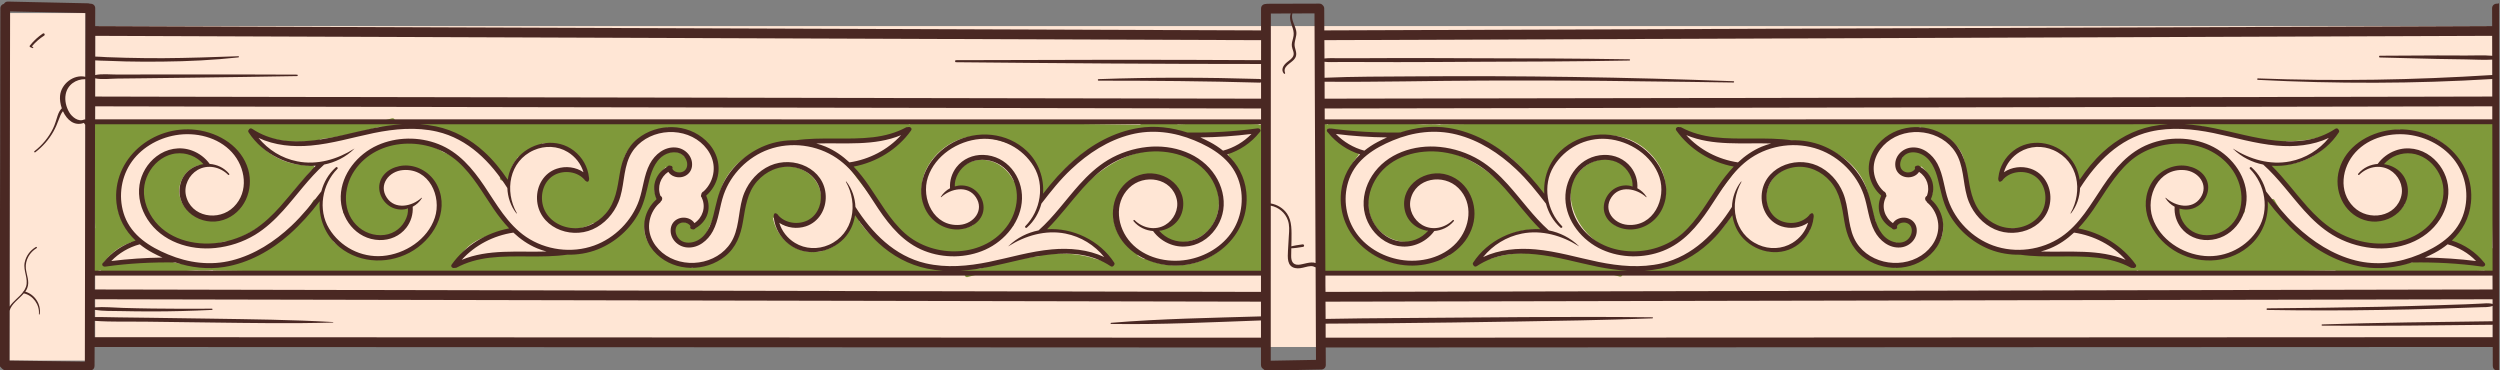<?xml version="1.0" encoding="UTF-8" standalone="no"?>
<!-- Created with Inkscape (http://www.inkscape.org/) -->

<svg
   version="1.1"
   id="svg2"
   xml:space="preserve"
   width="340.959"
   height="50.459"
   sodipodi:docname="navbar.svg"
   inkscape:version="1.1.2 (0a00cf5339, 2022-02-04)"
   xmlns:inkscape="http://www.inkscape.org/namespaces/inkscape"
   xmlns:sodipodi="http://sodipodi.sourceforge.net/DTD/sodipodi-0.dtd"
   xmlns="http://www.w3.org/2000/svg"
   xmlns:svg="http://www.w3.org/2000/svg"><rect width="100%" height="100%" fill="#808080" stroke="none"/><defs
     id="defs6" /><sodipodi:namedview
     id="namedview4"
     pagecolor="#ffffff"
     bordercolor="#666666"
     borderopacity="1.0"
     inkscape:pageshadow="2"
     inkscape:pageopacity="0.0"
     inkscape:pagecheckerboard="0"
     showgrid="false"
     inkscape:zoom="1.9472221"
     inkscape:cx="344.33668"
     inkscape:cy="26.704709"
     inkscape:window-width="1865"
     inkscape:window-height="1031"
     inkscape:window-x="55"
     inkscape:window-y="21"
     inkscape:window-maximized="1"
     inkscape:current-layer="g8" /><g
     id="g8"
     inkscape:groupmode="layer"
     inkscape:label="ink_ext_XXXXXX"
     transform="matrix(1.333,0,0,-1.333,-202.016,856.194)"><rect
       style="fill:#ffe6d5;stroke-width:0.75"
       id="rect9686"
       width="245.302"
       height="32.833"
       x="161.288"
       y="-639.637"
       transform="scale(1,-1)" /><rect
       style="fill:#ffe6d5;stroke-width:0.75"
       id="rect9712"
       width="7.774"
       height="35.555"
       x="152.521"
       y="-640.97"
       transform="scale(1,-1)" /><path
       style="fill:#7f993a;fill-opacity:1;fill-rule:nonzero;stroke:none"
       d="m 398.799,615.679 c -0.113,-0.004 -0.172,-0.074 -0.207,-0.152 -0.809,-0.188 -1.621,-0.297 -2.438,-0.328 -0.168,0.012 -0.336,0.016 -0.504,0.027 -0.051,0.004 -0.082,-0.023 -0.117,-0.043 -3.387,0.027 -6.711,1.355 -9.133,3.789 -0.844,0.848 -1.559,1.809 -2.133,2.855 -0.074,0.137 -0.215,0.145 -0.32,0.086 -0.074,0.266 -0.508,0.262 -0.48,-0.039 0.156,-1.727 -0.625,-3.48 -2.043,-4.484 -0.125,-0.09 -0.133,-0.238 -0.074,-0.344 -1.277,-0.711 -2.738,-0.996 -4.188,-1.207 -2.215,0.012 -4.309,1.512 -5.23,3.457 -0.875,1.852 -0.496,4.379 1.379,5.5 0.52,0.312 1.125,0.492 1.734,0.516 0.035,-0.066 0.094,-0.121 0.191,-0.129 0.832,-0.074 1.605,-0.672 1.867,-1.473 0.273,-0.832 -0.012,-1.766 -0.664,-2.336 -0.047,-0.043 -0.059,-0.09 -0.062,-0.141 -0.441,-0.215 -0.941,-0.305 -1.43,-0.195 -0.062,0.012 -0.109,0 -0.156,-0.023 -0.109,0.219 -0.484,0.203 -0.457,-0.082 0.082,-0.883 0.527,-1.691 1.242,-2.223 0.734,-0.547 1.719,-0.711 2.598,-0.477 0.062,0.016 0.094,0.059 0.125,0.098 1.188,0.242 2.102,1.055 2.629,2.098 0.125,0 0.262,0.082 0.281,0.238 0.027,0.188 0.016,0.371 0.019,0.559 0.031,0.102 0.066,0.199 0.086,0.301 0.023,0.094 -0.016,0.164 -0.066,0.219 -0.129,2.711 -2.016,5.176 -4.727,5.93 -1.504,0.418 -3.121,0.312 -4.547,-0.32 -0.039,-0.019 -0.078,-0.047 -0.117,-0.066 -0.074,0.074 -0.176,0.125 -0.293,0.07 -2.676,-1.273 -4.355,-3.805 -5.91,-6.219 -0.469,-0.605 -0.941,-1.215 -1.398,-1.828 -0.016,0 -0.031,0.004 -0.043,0.008 -0.316,0.051 -0.449,-0.43 -0.133,-0.48 0.051,-0.008 0.102,-0.023 0.152,-0.035 0.027,-0.035 0.062,-0.062 0.121,-0.074 0.422,-0.09 0.848,-0.18 1.273,-0.289 1.57,-0.555 2.969,-1.539 4.02,-2.855 0.035,-0.043 0.078,-0.062 0.117,-0.074 0.059,-0.07 0.113,-0.148 0.176,-0.215 -2.297,0.883 -4.785,1.227 -7.246,0.98 -0.008,0.004 -0.016,0.016 -0.027,0.012 -3.969,-0.164 -9.027,0.062 -11.254,3.91 -0.324,0.562 -0.547,1.176 -0.656,1.805 -0.016,0.012 -0.035,0.008 -0.039,0.035 -0.027,0.148 -0.066,0.297 -0.105,0.441 0,0.004 -0.004,0 -0.004,0.004 -0.09,0.234 -0.133,0.48 -0.16,0.727 -0.012,0.062 -0.035,0.121 -0.043,0.18 -0.004,0.027 -0.012,0.047 -0.019,0.074 0,0.012 0.004,0.016 0.004,0.027 0,0.004 0,0.012 0,0.016 -0.012,0 -0.019,0 -0.027,-0.004 -0.246,1.23 -0.977,2.465 -2.105,3.074 -0.59,0.32 -1.355,0.371 -1.875,-0.109 -0.102,-0.094 -0.164,-0.207 -0.219,-0.32 -0.008,-0.008 -0.019,-0.004 -0.027,-0.012 -0.301,-0.285 -0.379,-0.742 -0.207,-1.117 0.16,-0.344 0.574,-0.574 0.953,-0.531 0.086,0.012 0.156,0.066 0.203,0.137 0.438,-0.008 0.875,0.258 1.066,0.676 0.012,-0.023 0.004,-0.047 0.031,-0.07 0.465,-0.426 0.82,-0.961 1.004,-1.559 0.156,-0.5 0.242,-1.16 -0.191,-1.551 -0.211,-0.188 0.027,-0.453 0.254,-0.391 0.453,-0.656 0.879,-1.355 1.051,-2.141 0.176,-0.816 -0.027,-1.613 -0.5,-2.293 -0.879,-1.254 -2.379,-1.789 -3.816,-2.203 h -0.254 c -0.105,0 -0.164,-0.059 -0.203,-0.129 -0.031,-0.008 -0.062,-0.019 -0.094,-0.027 -0.039,0.066 -0.098,0.121 -0.199,0.121 h -0.062 c -0.031,0.055 -0.074,0.098 -0.152,0.113 -1.02,0.223 -2.039,0.59 -2.84,1.266 -0.746,0.629 -1.281,1.516 -1.316,2.496 -0.004,0.199 -0.195,0.258 -0.34,0.211 -0.047,0.25 -0.09,0.492 -0.133,0.734 -0.32,1.785 -0.789,3.723 -2.422,4.789 -1.488,0.977 -3.516,0.906 -4.793,-0.375 -1.195,-1.199 -1.258,-3.137 -0.047,-4.352 1.016,-1.02 2.727,-0.996 3.762,-0.102 0,-0.008 0,-0.019 -0.004,-0.031 -0.004,-0.043 -0.012,-0.09 -0.023,-0.133 -0.019,-0.094 -0.047,-0.188 -0.082,-0.277 -0.004,-0.012 -0.039,-0.094 -0.012,-0.039 -0.008,-0.016 -0.016,-0.035 -0.027,-0.055 -0.023,-0.051 -0.047,-0.098 -0.074,-0.148 -0.066,-0.109 -0.031,-0.27 0.086,-0.336 -0.691,-1.293 -2.035,-2.207 -3.605,-2.254 -0.32,-0.008 -0.629,0.027 -0.934,0.086 -0.027,0.027 -0.051,0.062 -0.102,0.07 -1.543,0.309 -2.566,1.602 -3.133,2.988 0.008,0.008 0.016,0.016 0.023,0.027 0.062,0.098 0.043,0.191 -0.016,0.262 l 0.062,0.094 c 0.019,0.031 0.027,0.059 0.031,0.094 0.008,0.035 0.004,0.066 -0.004,0.102 -0.008,0.031 -0.023,0.059 -0.047,0.082 -0.016,0.027 -0.043,0.051 -0.07,0.066 -0.019,0.008 -0.039,0.016 -0.062,0.023 -0.043,0.012 -0.09,0.012 -0.133,0 -0.023,-0.008 -0.043,-0.016 -0.062,-0.023 -0.027,-0.016 -0.047,-0.043 -0.066,-0.066 -0.16,0.055 -0.367,-0.07 -0.332,-0.289 0.016,-0.117 0.051,-0.227 0.074,-0.34 -1.848,-2.664 -4.914,-4.453 -8.168,-4.816 -0.949,-0.109 -1.914,-0.098 -2.859,0.043 -0.09,0.012 -0.16,-0.019 -0.215,-0.07 -0.387,-0.004 -0.777,-0.004 -1.164,-0.012 -1.992,0.547 -4.023,1.035 -6.07,1.258 -0.027,0.055 -0.078,0.102 -0.16,0.113 -1.777,0.289 -3.59,0.191 -5.32,-0.297 -0.023,-0.008 -0.031,-0.027 -0.047,-0.039 -0.543,-0.125 -1.074,-0.273 -1.598,-0.461 1.207,2.09 3.484,3.398 5.969,3.367 0.019,-0.023 0.039,-0.051 0.062,-0.074 0.141,-0.176 0.352,-0.051 0.402,0.125 0.18,0.102 0.148,0.438 -0.121,0.457 -0.039,0 -0.07,-0.004 -0.109,-0.004 -2.824,3.434 -6.215,7.484 -11.074,7.652 -2.07,0.07 -4.172,-0.75 -5.426,-2.41 -1.16,-1.531 -1.328,-3.781 -0.207,-5.383 1.168,-1.66 3.723,-2.234 5.402,-0.969 0.184,0.141 0.102,0.398 -0.051,0.465 -0.023,0.059 -0.07,0.109 -0.156,0.133 -1.156,0.309 -1.992,1.418 -2.004,2.594 -0.016,1.219 0.875,2.348 2.012,2.773 1.191,0.449 2.59,0.117 3.531,-0.699 1.008,-0.875 1.449,-2.254 1.289,-3.551 -0.18,-1.445 -1.121,-2.715 -2.348,-3.492 -0.105,-0.066 -0.121,-0.16 -0.102,-0.246 -0.223,-0.137 -0.457,-0.254 -0.695,-0.355 -0.066,0.035 -0.145,0.051 -0.23,0.012 -2.156,-1.027 -4.805,-0.801 -6.824,0.426 -2.137,1.297 -3.258,3.68 -3.129,6.121 0.074,1.387 0.555,2.758 1.43,3.855 0.012,0.012 0.016,0.027 0.023,0.043 0.172,0.082 0.207,0.387 -0.035,0.469 -1.238,0.43 -2.262,1.301 -2.938,2.398 v 0.012 c 0.012,-0.004 0.016,-0.016 0.031,-0.019 2.367,-0.43 4.77,-0.625 7.176,-0.566 0.113,0 0.172,0.07 0.207,0.148 0.809,0.188 1.621,0.297 2.438,0.328 0.168,-0.008 0.336,-0.016 0.504,-0.027 0.051,-0.004 0.082,0.023 0.117,0.043 3.387,-0.027 6.707,-1.355 9.129,-3.789 0.848,-0.848 1.562,-1.809 2.137,-2.855 0.148,-0.27 0.551,-0.043 0.441,0.227 0.129,0.027 0.238,0.137 0.199,0.301 -0.43,1.656 0.684,3.312 2.078,4.156 1.32,0.797 2.863,1.082 4.387,1.305 2.215,-0.012 4.309,-1.512 5.23,-3.457 0.875,-1.852 0.496,-4.379 -1.379,-5.5 -0.973,-0.582 -2.227,-0.719 -3.27,-0.223 -0.016,0.008 -0.031,-0.004 -0.051,0 -0.164,0.125 -0.316,0.258 -0.445,0.418 -0.586,0.73 -0.664,1.812 -0.172,2.609 0.469,0.754 1.43,1.148 2.297,0.953 0.293,-0.062 0.414,0.324 0.188,0.445 -0.246,1.504 -1.723,2.5 -3.254,2.316 -1.324,-0.16 -2.344,-1.031 -2.91,-2.152 -0.125,0 -0.262,-0.078 -0.285,-0.238 -0.023,-0.188 -0.008,-0.371 -0.016,-0.559 -0.031,-0.102 -0.066,-0.199 -0.086,-0.301 -0.023,-0.094 0.012,-0.164 0.066,-0.219 0.129,-2.707 2.016,-5.176 4.727,-5.93 1.504,-0.418 3.121,-0.312 4.547,0.32 1.508,0.672 2.711,1.859 3.773,3.082 1.422,1.637 2.758,3.359 4.051,5.098 0.086,0.113 0.043,0.223 -0.039,0.289 -0.019,0.074 -0.062,0.137 -0.164,0.156 -1.656,0.344 -3.402,0.742 -4.523,2.098 -0.363,0.438 -0.68,0.918 -1.062,1.336 2.297,-0.883 4.785,-1.227 7.242,-0.984 0.016,0 0.019,-0.012 0.031,-0.008 3.969,0.164 9.027,-0.062 11.254,-3.91 0.543,-0.941 0.816,-2.008 0.73,-3.094 -0.016,-0.199 0.168,-0.258 0.32,-0.211 0.078,-0.387 0.207,-0.77 0.379,-1.137 -0.07,-0.082 -0.094,-0.188 -0.047,-0.285 0.391,-0.871 0.918,-1.812 1.969,-1.926 0.059,-0.008 0.117,0.019 0.16,0.059 0.23,-0.09 0.465,-0.176 0.711,-0.223 0.129,-0.023 0.266,0.039 0.305,0.176 0.008,0.031 -0.008,0.059 -0.012,0.09 0.184,0.059 0.363,0.141 0.516,0.281 0.469,0.434 0.426,1.195 -0.051,1.605 -0.574,0.484 -1.426,0.199 -1.719,-0.438 -0.012,0.023 -0.008,0.047 -0.031,0.07 -0.465,0.426 -0.82,0.961 -1.004,1.559 -0.156,0.5 -0.242,1.16 0.191,1.551 0.207,0.188 -0.027,0.453 -0.254,0.391 -0.457,0.656 -0.883,1.355 -1.051,2.141 -0.176,0.816 0.027,1.613 0.5,2.293 0.879,1.254 2.375,1.789 3.816,2.203 h 0.254 c 0.102,0 0.164,0.059 0.199,0.129 0.035,0.008 0.066,0.019 0.098,0.027 0.039,-0.066 0.098,-0.121 0.203,-0.121 h 0.059 c 0.031,-0.055 0.078,-0.098 0.152,-0.113 1.02,-0.223 2.039,-0.586 2.84,-1.266 0.746,-0.625 1.281,-1.516 1.312,-2.496 0.004,-0.008 0.008,-0.016 0.012,-0.027 0.145,-1.492 0.402,-3.031 1.223,-4.309 0.75,-1.168 1.934,-2.059 3.34,-2.184 0.117,-0.012 0.176,0.055 0.207,0.137 1.055,-0.09 2.121,0.234 2.91,1.023 1.195,1.199 1.262,3.137 0.043,4.352 -1.121,1.125 -3.094,0.992 -4.07,-0.199 0.266,1.668 1.523,3.027 3.164,3.441 0.035,-0.019 0.062,-0.047 0.113,-0.039 1.129,0.109 2.285,-0.203 3.164,-0.926 0.832,-0.688 1.391,-1.691 1.523,-2.762 0.031,-0.262 0.359,-0.289 0.453,-0.113 -0.019,0.031 -0.023,0.066 -0.004,0.094 0.047,0.074 0.094,0.148 0.145,0.223 0.086,0.141 0.18,0.277 0.281,0.41 -0.008,0.024 -0.012,0.047 -0.019,0.07 1.852,2.664 4.918,4.453 8.172,4.816 0.949,0.109 1.914,0.098 2.859,-0.043 0.09,-0.012 0.16,0.019 0.215,0.07 0.195,0 0.387,0.004 0.582,0.004 0.008,-0.086 0.047,-0.164 0.164,-0.188 l 8.113,-1.613 c 0.199,-0.043 0.312,0.141 0.293,0.293 1.203,-0.023 2.398,0.113 3.562,0.441 0.023,0.008 0.031,0.027 0.047,0.039 0.543,0.125 1.074,0.273 1.598,0.461 -1.207,-2.09 -3.484,-3.398 -5.969,-3.367 -0.019,0.027 -0.043,0.051 -0.062,0.074 -0.129,0.156 -0.305,0.07 -0.375,-0.078 -0.016,0.016 -0.031,0.031 -0.047,0.047 -0.242,0.207 -0.598,-0.145 -0.355,-0.352 2.996,-2.559 4.98,-6.801 9.117,-7.738 0.727,-0.168 1.48,-0.195 2.211,-0.082 0.121,-0.008 0.234,-0.023 0.352,-0.027 2.07,-0.07 4.176,0.75 5.43,2.41 1.152,1.531 1.328,3.781 0.203,5.383 -1.168,1.66 -3.723,2.234 -5.402,0.969 -0.07,-0.055 -0.094,-0.125 -0.098,-0.195 -0.066,0.008 -0.129,0.019 -0.195,0.023 -0.32,0.012 -0.32,-0.488 0,-0.5 0.859,-0.035 1.613,-0.605 2,-1.355 0.426,-0.812 0.371,-1.793 0.062,-2.641 -0.367,-0.582 -0.926,-1.055 -1.57,-1.297 -1.191,-0.449 -2.59,-0.117 -3.531,0.699 -1.008,0.875 -1.449,2.254 -1.289,3.551 0.18,1.445 1.121,2.715 2.348,3.496 0.105,0.062 0.121,0.156 0.105,0.242 0.219,0.137 0.453,0.254 0.691,0.355 0.066,-0.035 0.145,-0.051 0.23,-0.012 0.809,0.387 1.688,0.594 2.578,0.641 0.008,-0.141 0.117,-0.289 0.297,-0.262 2.078,0.285 4.125,-0.789 5.348,-2.441 1.094,-1.484 1.738,-3.52 1.473,-5.383 -0.516,-1.199 -1.223,-2.301 -2.113,-3.254 -0.191,-0.207 0.051,-0.535 0.305,-0.395 0.062,0.035 0.117,0.086 0.176,0.125 0.016,-0.008 0.027,-0.027 0.043,-0.031 1.051,-0.438 2.219,-0.934 2.785,-1.984 0.039,-0.07 0.066,-0.16 0.098,-0.25 -2.219,0.375 -4.469,0.551 -6.723,0.5 m 7.777,1.246 c -0.008,0.008 -0.012,0.012 -0.019,0.016 l 0.293,12.523 c 0,0.094 -0.047,0.152 -0.109,0.191 -0.039,0.07 -0.094,0.125 -0.199,0.125 -4.969,0.105 -9.934,0.148 -14.902,0.164 -0.094,0.086 -0.242,0.094 -0.348,0 -2.953,0.008 -5.906,0.019 -8.855,-0.004 -1.633,-0.012 -3.266,-0.035 -4.898,-0.055 -0.152,0.043 -0.305,0.082 -0.457,0.125 -0.031,-0.043 -0.074,-0.082 -0.133,-0.098 -0.246,-0.059 -0.492,-0.094 -0.742,-0.125 -0.019,-0.008 -0.039,-0.016 -0.062,-0.019 -0.027,0 -0.051,-0.004 -0.074,-0.008 -0.012,0 -0.027,0 -0.039,-0.004 -0.039,-0.004 0.012,0 0.023,0.004 -0.082,-0.012 -0.148,-0.012 -0.219,0.027 -0.027,0.016 -0.039,0.051 -0.059,0.078 -0.023,0 -0.043,-0.004 -0.066,-0.004 -0.027,0 -0.039,-0.019 -0.062,-0.027 -1.012,0.098 -2.027,0.047 -3.023,-0.113 -0.043,0.055 -0.102,0.098 -0.191,0.098 -6.297,-0.027 -12.59,-0.059 -18.887,-0.086 l -5.32,-0.023 c -0.023,0 -0.027,-0.016 -0.043,-0.019 -0.051,0.094 -0.141,0.164 -0.273,0.129 -0.164,-0.047 -0.336,-0.094 -0.504,-0.145 -6.23,0.004 -12.465,0.008 -18.695,0.012 -1.773,0.004 -3.551,0.004 -5.324,0.004 -0.066,0 -0.109,-0.027 -0.148,-0.062 -0.117,0.051 -0.238,0.094 -0.355,0.148 -0.125,0.055 -0.23,0.004 -0.305,-0.074 -0.48,0.23 -1.02,0.316 -1.531,0.16 -0.008,0.004 -0.012,0.008 -0.019,0.008 l -17.168,-0.219 c -1.625,-0.019 -3.25,-0.039 -4.875,-0.062 -0.051,0 -0.082,-0.027 -0.117,-0.047 -0.148,0.008 -0.293,0.039 -0.441,0.043 -0.41,0.019 -0.816,0.012 -1.227,-0.008 -3.215,0.195 -6.434,0.227 -9.652,0.074 -0.074,-0.004 -0.129,-0.043 -0.176,-0.094 -0.051,0.043 -0.121,0.062 -0.191,0.055 -0.012,0.023 -0.027,0.039 -0.039,0.062 -0.141,0.293 -0.578,0.039 -0.441,-0.254 0.066,-0.137 0.164,-0.254 0.238,-0.387 l -0.328,-14.231 c -0.004,-0.094 0.043,-0.152 0.105,-0.191 0.035,-0.07 0.098,-0.125 0.199,-0.129 4.965,-0.102 9.934,-0.145 14.902,-0.16 0.09,-0.09 0.242,-0.094 0.352,0 2.949,-0.008 5.902,-0.019 8.852,0.004 1.633,0.012 3.266,0.035 4.898,0.055 0.445,-0.121 0.887,-0.246 1.324,-0.367 0.254,-0.074 0.379,0.223 0.254,0.387 0.082,0 0.164,0 0.25,0.004 0.027,0 0.039,0.019 0.062,0.027 1.012,-0.098 2.027,-0.047 3.023,0.113 0.043,-0.059 0.102,-0.098 0.191,-0.098 l 18.887,0.086 5.324,0.023 c 0.016,0 0.023,0.016 0.039,0.019 0.051,-0.094 0.137,-0.164 0.273,-0.129 0.164,0.047 0.332,0.094 0.504,0.145 6.23,-0.004 12.465,-0.008 18.695,-0.012 1.773,-0.004 3.551,-0.004 5.324,-0.004 0.066,0 0.109,0.031 0.148,0.062 0.117,-0.051 0.238,-0.094 0.355,-0.148 0.121,-0.055 0.23,-0.004 0.305,0.074 0.48,-0.23 1.02,-0.316 1.531,-0.16 0.008,-0.004 0.012,-0.008 0.019,-0.008 l 17.168,0.219 0.891,0.012 c 0.016,-0.113 0.086,-0.219 0.23,-0.223 2.559,-0.027 5.121,-0.055 7.68,-0.082 0.164,-0.004 0.242,0.125 0.238,0.254 2.367,-0.082 4.738,-0.07 7.105,0.035 0.086,-0.176 0.199,-0.328 0.395,-0.379 0.555,-0.133 0.738,0.504 0.781,0.918 0.066,0.605 0.027,1.262 -0.34,1.773"
       id="path617" /><path
       style="fill:#7f993a;fill-opacity:1;fill-rule:nonzero;stroke:none"
       d="m 277.393,626.722 c -0.238,-0.086 -0.207,-0.387 -0.035,-0.469 0.008,-0.016 0.016,-0.031 0.027,-0.047 0.871,-1.094 1.352,-2.469 1.426,-3.855 0.129,-2.438 -0.988,-4.82 -3.125,-6.121 -2.02,-1.227 -4.664,-1.449 -6.82,-0.426 -0.082,0.043 -0.16,0.027 -0.227,-0.008 -0.242,0.102 -0.473,0.219 -0.695,0.355 0.016,0.086 0,0.18 -0.102,0.242 -1.227,0.781 -2.164,2.047 -2.344,3.496 -0.164,1.297 0.277,2.676 1.285,3.551 0.941,0.816 2.34,1.148 3.527,0.699 1.137,-0.43 2.027,-1.555 2.012,-2.777 -0.016,-1.172 -0.848,-2.281 -2.004,-2.59 -0.086,-0.023 -0.133,-0.074 -0.156,-0.137 -0.152,-0.066 -0.23,-0.324 -0.051,-0.461 1.68,-1.27 4.23,-0.695 5.398,0.965 1.121,1.602 0.949,3.852 -0.207,5.383 -1.25,1.664 -3.355,2.484 -5.422,2.414 -4.852,-0.168 -8.242,-4.223 -11.066,-7.656 -0.035,0 -0.066,0.008 -0.105,0.004 -0.27,-0.016 -0.301,-0.352 -0.121,-0.453 0.051,-0.176 0.258,-0.301 0.402,-0.125 0.019,0.023 0.043,0.047 0.062,0.074 2.48,0.027 4.758,-1.281 5.965,-3.367 -0.523,0.184 -1.059,0.332 -1.598,0.461 -0.019,0.012 -0.023,0.031 -0.047,0.039 -1.73,0.488 -3.539,0.582 -5.316,0.293 -0.086,-0.012 -0.133,-0.055 -0.16,-0.109 -2.047,-0.227 -4.07,-0.711 -6.062,-1.258 -0.391,0.004 -0.777,0.008 -1.164,0.012 -0.055,0.047 -0.125,0.082 -0.215,0.066 -0.945,-0.137 -1.91,-0.148 -2.855,-0.043 -3.25,0.367 -6.316,2.156 -8.164,4.816 0.027,0.113 0.062,0.227 0.078,0.34 0.031,0.223 -0.172,0.344 -0.336,0.293 -0.019,0.023 -0.035,0.047 -0.066,0.062 -0.019,0.012 -0.039,0.019 -0.059,0.027 -0.043,0.012 -0.09,0.012 -0.137,0 -0.019,-0.008 -0.039,-0.016 -0.059,-0.027 -0.031,-0.016 -0.055,-0.035 -0.07,-0.062 -0.023,-0.023 -0.039,-0.051 -0.047,-0.086 -0.012,-0.031 -0.012,-0.066 -0.004,-0.102 0,-0.031 0.012,-0.059 0.031,-0.09 l 0.062,-0.094 c -0.059,-0.07 -0.082,-0.164 -0.016,-0.262 0.008,-0.012 0.016,-0.019 0.023,-0.031 -0.566,-1.383 -1.586,-2.676 -3.133,-2.984 -0.051,-0.012 -0.07,-0.043 -0.102,-0.074 -0.301,-0.055 -0.613,-0.09 -0.934,-0.082 -2.059,0.062 -3.738,1.613 -4.047,3.574 0.973,-1.191 2.945,-1.328 4.066,-0.203 1.215,1.219 1.148,3.156 -0.043,4.355 -1.281,1.281 -3.301,1.352 -4.789,0.375 -1.629,-1.07 -2.102,-3.008 -2.418,-4.789 -0.043,-0.242 -0.086,-0.488 -0.133,-0.734 -0.148,0.047 -0.336,-0.016 -0.344,-0.211 -0.031,-0.98 -0.566,-1.871 -1.312,-2.5 -0.797,-0.676 -1.82,-1.039 -2.836,-1.262 -0.078,-0.016 -0.125,-0.062 -0.152,-0.113 h -0.062 c -0.102,0 -0.16,-0.055 -0.199,-0.125 -0.031,0.012 -0.066,0.019 -0.098,0.031 -0.035,0.07 -0.094,0.125 -0.203,0.125 h -0.25 c -1.438,0.414 -2.934,0.953 -3.812,2.207 -0.477,0.68 -0.676,1.477 -0.5,2.289 0.172,0.789 0.594,1.488 1.051,2.141 0.223,-0.062 0.461,0.207 0.254,0.391 -0.434,0.395 -0.348,1.051 -0.195,1.551 0.188,0.602 0.539,1.137 1.008,1.562 0.023,0.023 0.016,0.047 0.031,0.07 0.219,-0.492 0.773,-0.77 1.277,-0.656 0.016,-0.008 0.023,-0.027 0.043,-0.035 0.348,-0.105 0.715,0.121 0.859,0.438 0.082,0.18 0.098,0.363 0.074,0.547 0,0 0,0 0,0.004 0,0.004 0,0.004 0,0.008 l -0.004,0.016 c -0.004,0.215 -0.062,0.43 -0.184,0.605 -0.051,0.074 -0.129,0.102 -0.211,0.105 -0.031,0.043 -0.047,0.098 -0.09,0.133 -0.52,0.484 -1.285,0.43 -1.875,0.113 -1.09,-0.59 -1.805,-1.766 -2.07,-2.961 -0.016,-0.164 -0.031,-0.332 -0.07,-0.492 -0.012,-0.055 -0.035,-0.102 -0.051,-0.152 -0.035,-0.148 -0.078,-0.293 -0.129,-0.441 -0.019,-0.059 -0.062,-0.082 -0.109,-0.082 -0.07,-0.789 -0.32,-1.555 -0.723,-2.25 -2.223,-3.848 -7.277,-4.074 -11.242,-3.91 -0.012,0 -0.016,-0.012 -0.031,-0.012 -2.457,0.246 -4.941,-0.098 -7.234,-0.984 0.383,0.418 0.699,0.902 1.062,1.34 1.121,1.355 2.859,1.754 4.52,2.094 0.098,0.023 0.141,0.086 0.16,0.16 0.086,0.066 0.125,0.172 0.039,0.289 -0.766,1.031 -1.559,2.051 -2.363,3.055 0.066,0.074 0.094,0.176 0.023,0.281 -1.141,1.711 -2.445,3.555 -4.441,4.273 -0.332,0.215 -0.672,0.406 -1.035,0.566 -1.422,0.633 -3.039,0.742 -4.543,0.324 -2.707,-0.754 -4.59,-3.223 -4.723,-5.934 -0.051,-0.055 -0.086,-0.121 -0.066,-0.215 0.023,-0.105 0.059,-0.203 0.086,-0.301 0.008,-0.188 -0.004,-0.375 0.019,-0.559 0.019,-0.16 0.156,-0.238 0.285,-0.238 0.562,-1.125 1.582,-1.992 2.902,-2.152 0.09,-0.012 0.172,-0.004 0.258,-0.008 0.699,-0.613 1.551,0.066 2.121,0.512 0.633,0.492 1.203,1.172 1.18,2.023 -0.008,0.199 -0.195,0.258 -0.34,0.211 -0.043,0.019 -0.09,0.035 -0.152,0.019 -0.258,-0.059 -0.523,-0.047 -0.785,-0.004 -0.008,0.066 -0.039,0.129 -0.113,0.176 -0.805,0.477 -1.523,1.246 -1.496,2.234 0.012,0.441 0.18,0.871 0.52,1.16 0.387,0.332 0.91,0.445 1.387,0.562 0.094,0.023 0.137,0.086 0.16,0.152 0.684,0.019 1.379,-0.168 1.969,-0.523 1.871,-1.121 2.25,-3.648 1.375,-5.496 -0.918,-1.949 -3.012,-3.445 -5.227,-3.457 -1.523,0.219 -3.062,0.508 -4.379,1.305 -0.207,0.125 -0.406,0.273 -0.598,0.434 -0.785,1.234 -1.23,2.672 -1.266,4.148 -0.008,0.273 -0.352,0.297 -0.457,0.105 -0.098,0.129 -0.297,0.176 -0.398,-0.008 -0.574,-1.043 -1.289,-2.004 -2.133,-2.852 -2.418,-2.438 -5.738,-3.766 -9.121,-3.789 -0.035,0.019 -0.066,0.043 -0.117,0.043 -0.168,-0.016 -0.336,-0.019 -0.508,-0.031 -0.812,0.035 -1.625,0.145 -2.43,0.328 -0.035,0.082 -0.094,0.148 -0.207,0.152 -2.281,0.051 -4.555,-0.125 -6.801,-0.508 -0.016,0.059 -0.027,0.125 -0.043,0.184 -0.008,0.035 -0.023,0.062 -0.047,0.086 -0.008,0.016 -0.023,0.023 -0.039,0.039 0.668,0.914 1.574,1.645 2.664,2.023 0.055,0.019 0.094,0.051 0.121,0.09 0.047,-0.055 0.09,-0.102 0.133,-0.156 0.129,-0.145 0.289,-0.07 0.367,0.059 0.129,0.078 0.199,0.234 0.051,0.359 -0.934,0.816 -1.582,1.918 -1.875,3.109 0.078,0.055 0.145,0.133 0.125,0.25 -0.27,1.891 0.289,3.906 1.535,5.363 1.203,1.406 2.969,2.277 4.816,2.387 0.078,0.004 0.137,0.039 0.176,0.086 1.059,0.019 2.117,-0.176 3.078,-0.633 0.086,-0.039 0.16,-0.027 0.227,0.008 0.242,-0.102 0.473,-0.219 0.695,-0.352 -0.016,-0.09 0,-0.18 0.102,-0.246 1.227,-0.777 2.168,-2.047 2.348,-3.496 0.16,-1.297 -0.281,-2.676 -1.289,-3.547 -0.941,-0.816 -2.34,-1.148 -3.527,-0.703 -1.133,0.43 -2.027,1.559 -2.012,2.777 0.016,1.176 0.848,2.285 2.004,2.594 0.008,0 0.008,0.012 0.016,0.012 0.016,-0.008 0.027,-0.019 0.047,-0.023 0.059,-0.016 0.113,-0.031 0.172,-0.047 0.031,-0.012 0.066,-0.012 0.098,-0.004 0.035,0 0.066,0.012 0.094,0.031 0.019,0.012 0.035,0.023 0.051,0.035 0.023,0.023 0.043,0.051 0.051,0.082 0.012,0.019 0.019,0.039 0.019,0.062 0.008,0.035 0.004,0.066 -0.004,0.102 l -0.027,0.059 c -0.023,0.035 -0.051,0.066 -0.09,0.09 l -0.133,0.082 c -0.019,0.043 -0.043,0.082 -0.086,0.113 -1.676,1.266 -4.23,0.695 -5.398,-0.965 -1.121,-1.602 -0.949,-3.852 0.207,-5.383 1.25,-1.66 3.355,-2.484 5.422,-2.414 0.758,0.027 1.477,0.156 2.164,0.355 0.609,-0.004 1.203,0.215 1.762,0.48 0.699,0.332 1.375,0.723 2.016,1.16 1.289,0.879 2.441,1.945 3.414,3.16 0.113,0.141 0.047,0.316 -0.066,0.391 0.617,0.707 1.211,1.422 1.777,2.105 0.035,0.004 0.07,0 0.105,0 0.27,0.019 0.301,0.352 0.121,0.457 -0.051,0.172 -0.258,0.297 -0.402,0.125 -0.019,-0.027 -0.039,-0.051 -0.062,-0.074 -2.48,-0.031 -4.754,1.277 -5.965,3.367 0.523,-0.188 1.059,-0.336 1.598,-0.461 0.019,-0.012 0.023,-0.035 0.047,-0.039 1.73,-0.488 3.543,-0.586 5.316,-0.297 0.086,0.012 0.137,0.059 0.16,0.113 2.047,0.223 4.074,0.711 6.066,1.254 0.387,-0.004 0.773,-0.004 1.16,-0.012 0.055,-0.047 0.125,-0.082 0.215,-0.066 0.945,0.137 1.91,0.148 2.855,0.043 3.25,-0.367 6.316,-2.152 8.164,-4.816 -0.027,-0.113 -0.059,-0.223 -0.078,-0.34 -0.031,-0.223 0.176,-0.344 0.336,-0.293 0.019,-0.019 0.035,-0.047 0.066,-0.066 0.019,-0.004 0.039,-0.016 0.059,-0.019 0.047,-0.016 0.09,-0.016 0.137,0 0.019,0.004 0.039,0.016 0.059,0.019 0.031,0.019 0.055,0.039 0.07,0.066 0.012,0.012 0.012,0.023 0.019,0.035 0.164,-0.09 0.43,0.039 0.363,0.273 -0.191,0.707 0.23,1.363 0.617,1.914 0.043,0.059 0.086,0.125 0.133,0.188 0.031,0.008 0.066,0.008 0.098,0.035 0.613,0.547 1.375,0.887 2.184,1.004 0.137,0.019 0.207,0.191 0.176,0.309 -0.004,0.008 -0.012,0.012 -0.016,0.019 0.176,0.023 0.355,0.031 0.543,0.027 2.059,-0.062 3.738,-1.613 4.047,-3.57 -0.973,1.191 -2.945,1.324 -4.066,0.199 -1.215,-1.215 -1.148,-3.156 0.043,-4.352 1.254,-1.258 3.223,-1.344 4.703,-0.426 0.051,-0.031 0.105,-0.051 0.168,-0.039 1.254,0.266 1.797,1.52 2.152,2.617 0.32,1.008 0.531,2.055 0.633,3.105 0.012,0.031 0.027,0.062 0.027,0.102 0.031,0.977 0.566,1.867 1.312,2.496 0.797,0.676 1.82,1.043 2.836,1.266 0.078,0.016 0.125,0.059 0.152,0.113 h 0.062 c 0.102,0 0.16,0.055 0.199,0.117 0.031,-0.008 0.066,-0.016 0.098,-0.023 0.039,-0.074 0.098,-0.129 0.203,-0.129 h 0.25 c 1.438,-0.414 2.934,-0.953 3.812,-2.207 0.477,-0.676 0.676,-1.477 0.5,-2.289 -0.168,-0.785 -0.594,-1.484 -1.051,-2.141 -0.223,0.062 -0.461,-0.203 -0.25,-0.391 0.43,-0.391 0.344,-1.051 0.191,-1.551 -0.188,-0.598 -0.539,-1.137 -1.008,-1.562 -0.023,-0.019 -0.016,-0.047 -0.031,-0.07 -0.289,0.641 -1.141,0.926 -1.711,0.438 -0.48,-0.41 -0.52,-1.168 -0.055,-1.602 0.367,-0.34 0.852,-0.406 1.312,-0.309 0.059,-0.086 0.152,-0.137 0.266,-0.105 0.879,0.242 1.555,0.965 1.805,1.82 0.281,0.488 0.488,1.02 0.594,1.559 0.152,-0.051 0.336,0.012 0.32,0.211 -0.086,1.082 0.188,2.148 0.73,3.094 2.223,3.844 7.277,4.074 11.242,3.906 0.016,0 0.019,0.012 0.031,0.012 2.457,-0.246 4.941,0.098 7.234,0.984 -0.383,-0.418 -0.699,-0.898 -1.062,-1.336 -1.117,-1.359 -2.859,-1.754 -4.516,-2.098 -0.102,-0.019 -0.145,-0.086 -0.164,-0.156 -0.086,-0.07 -0.125,-0.18 -0.039,-0.293 1.293,-1.738 2.625,-3.457 4.047,-5.098 1.062,-1.219 2.262,-2.406 3.77,-3.078 1.422,-0.633 3.043,-0.742 4.543,-0.324 0.77,0.215 1.461,0.578 2.074,1.039 0.07,-0.055 0.16,-0.086 0.262,-0.039 0.773,0.375 1.395,0.949 1.844,1.633 0.098,0 0.191,0.035 0.211,0.164 0.012,0.082 0.027,0.164 0.039,0.246 0.48,0.914 0.664,1.984 0.473,3.047 -0.012,0.082 -0.07,0.125 -0.137,0.148 -0.023,0.07 -0.043,0.145 -0.062,0.215 -0.008,0.184 0.008,0.371 -0.019,0.559 -0.019,0.156 -0.156,0.234 -0.285,0.238 -0.562,1.121 -1.582,1.988 -2.902,2.148 -1.531,0.188 -3.008,-0.809 -3.254,-2.316 -0.227,-0.117 -0.105,-0.508 0.188,-0.441 0.871,0.191 1.828,-0.203 2.293,-0.953 0.496,-0.797 0.418,-1.883 -0.168,-2.609 -0.129,-0.164 -0.285,-0.297 -0.445,-0.418 -0.019,-0.004 -0.035,0.004 -0.055,0 -1.039,-0.496 -2.293,-0.359 -3.266,0.223 -1.871,1.121 -2.25,3.645 -1.375,5.5 0.922,1.945 3.012,3.445 5.227,3.453 1.523,-0.223 3.062,-0.508 4.379,-1.301 1.398,-0.848 2.508,-2.5 2.078,-4.16 -0.039,-0.16 0.07,-0.27 0.199,-0.297 -0.109,-0.273 0.293,-0.5 0.441,-0.227 0.574,1.043 1.289,2.004 2.133,2.855 2.422,2.43 5.738,3.762 9.125,3.789 0.035,-0.019 0.062,-0.047 0.113,-0.043 0.168,0.012 0.336,0.016 0.508,0.027 0.812,-0.035 1.625,-0.141 2.43,-0.328 0.035,-0.082 0.094,-0.148 0.207,-0.152 2.406,-0.055 4.809,0.137 7.172,0.57 0.016,0 0.016,0.012 0.027,0.019 0.004,-0.008 0.004,-0.012 0.004,-0.016 -0.676,-1.094 -1.699,-1.969 -2.938,-2.395 m 3.445,2.266 c 0.078,0.133 0.172,0.25 0.238,0.387 0.137,0.289 -0.301,0.543 -0.438,0.25 -0.012,-0.019 -0.027,-0.039 -0.039,-0.059 -0.07,0.004 -0.141,-0.012 -0.195,-0.055 -0.043,0.051 -0.098,0.086 -0.172,0.09 -2.73,0.129 -5.469,0.121 -8.199,-0.004 -0.039,0.055 -0.098,0.098 -0.184,0.098 -1.129,0.051 -2.262,0.102 -3.391,0.152 -0.188,0.004 -0.25,-0.156 -0.223,-0.297 -1.434,0.019 -2.867,0.035 -4.305,0.055 l -17.148,0.215 c -0.008,0 -0.012,-0.004 -0.019,-0.004 -0.512,0.156 -1.051,0.07 -1.531,-0.164 -0.074,0.082 -0.18,0.133 -0.305,0.074 -0.117,-0.051 -0.238,-0.094 -0.355,-0.145 -0.039,0.031 -0.082,0.062 -0.148,0.062 -1.773,-0.004 -3.543,-0.004 -5.316,-0.004 -6.227,-0.004 -12.453,-0.008 -18.68,-0.012 -0.168,0.047 -0.336,0.098 -0.504,0.145 -0.133,0.035 -0.223,-0.035 -0.27,-0.129 -0.016,0.004 -0.023,0.019 -0.043,0.019 l -5.316,0.023 c -6.289,0.027 -12.578,0.059 -18.867,0.086 -0.094,0 -0.152,-0.043 -0.191,-0.098 -0.996,0.156 -2.012,0.211 -3.023,0.113 -0.023,0.008 -0.035,0.027 -0.062,0.027 -0.082,0 -0.168,0.004 -0.25,0.004 0.125,0.164 0,0.457 -0.254,0.387 -0.434,-0.125 -0.879,-0.246 -1.324,-0.367 -1.629,0.019 -3.262,0.043 -4.891,0.051 -2.949,0.023 -5.898,0.016 -8.848,0.008 -0.105,0.094 -0.258,0.086 -0.348,0 -4.965,-0.016 -9.926,-0.059 -14.891,-0.164 -0.102,0 -0.16,-0.055 -0.199,-0.125 -0.059,-0.039 -0.105,-0.098 -0.105,-0.191 l 0.242,-10.441 c -0.023,-0.031 -0.055,-0.062 -0.059,-0.109 -0.125,-1.355 -0.152,-2.719 -0.09,-4.082 -0.121,-0.285 0.301,-0.527 0.438,-0.238 0.012,0.019 0.027,0.039 0.039,0.062 0.07,-0.008 0.141,0.012 0.195,0.051 0.043,-0.047 0.098,-0.086 0.172,-0.09 3.215,-0.152 6.434,-0.125 9.645,0.074 0.41,-0.019 0.816,-0.027 1.227,-0.008 0.148,0.004 0.293,0.031 0.441,0.043 0.035,-0.023 0.062,-0.047 0.113,-0.051 1.625,-0.019 3.25,-0.039 4.875,-0.062 l 17.148,-0.219 c 0.008,0 0.012,0.008 0.019,0.008 0.512,-0.152 1.051,-0.066 1.531,0.164 0.074,-0.078 0.18,-0.133 0.305,-0.074 0.117,0.051 0.234,0.098 0.355,0.148 0.039,-0.035 0.082,-0.066 0.148,-0.066 1.773,0.004 3.547,0.004 5.316,0.004 6.227,0.008 12.453,0.008 18.68,0.012 0.168,-0.047 0.34,-0.098 0.504,-0.141 0.133,-0.039 0.223,0.031 0.27,0.125 0.019,-0.004 0.023,-0.016 0.043,-0.016 l 5.32,-0.027 c 6.289,-0.027 12.578,-0.055 18.863,-0.082 0.094,0 0.152,0.039 0.191,0.094 0.996,-0.156 2.012,-0.207 3.023,-0.109 0.023,-0.012 0.035,-0.031 0.062,-0.031 0.082,0 0.168,0 0.25,-0.004 -0.125,-0.164 0,-0.457 0.254,-0.383 0.438,0.121 0.879,0.246 1.324,0.367 1.629,-0.023 3.262,-0.043 4.891,-0.055 2.949,-0.023 5.898,-0.016 8.848,-0.004 0.105,-0.098 0.258,-0.09 0.348,0 4.965,0.016 9.926,0.059 14.891,0.16 0.102,0.004 0.16,0.059 0.199,0.125 0.062,0.039 0.109,0.098 0.105,0.195"
       id="path619" /><path
       id="path653"
       style="fill:#4a2823;fill-opacity:1;fill-rule:nonzero;stroke:none;stroke-width:1.333"
       transform="matrix(0.75,0,0,-0.75,151.512,642.145)"
       d="M 1.135,0 C 0.86,-0.004 0.689,0.13 0.59,0.307 c -0.266,0.068 -0.49,0.266 -0.49,0.615 0,0 -0.049,37.842 -0.1,48.777 0,0 0.52,0.74 0.916,0.6 3.729,0.057 7.458,0.108 11.188,0.16 0.182,0.005 0.318,-0.063 0.422,-0.156 0.234,-0.083 0.422,-0.281 0.422,-0.604 0.005,-0.859 0.012,-1.719 0.012,-2.578 21.036,0.005 42.073,0.015 63.109,0.025 32,0.016 64,0.033 96,0.043 v 2.379 c 0,0.266 0.13,0.444 0.307,0.543 0.109,0.135 0.271,0.234 0.5,0.229 2.422,-0.047 4.85,-0.094 7.271,-0.141 h 0.012 c 0.359,0.042 0.754,-0.166 0.754,-0.635 -0.005,-0.786 -0.006,-1.578 -0.012,-2.375 32.031,-0.011 64.062,-0.027 96.094,-0.043 21.036,-0.011 42.073,-0.02 63.109,-0.025 0,0.859 0.006,1.719 0.006,2.578 0,0.323 0.188,0.52 0.422,0.604 0.104,0.094 0.24,0.162 0.422,0.156 l 0.006,-50.221 c -0.083,0.005 -0.147,0.027 -0.215,0.053 -0.354,-0.031 -0.729,0.173 -0.729,0.631 0,0.807 2.6e-4,1.615 0.008,2.422 -2.969,0.011 -5.938,0.025 -8.906,0.035 L 234.289,3.734 c -17.859,0.062 -35.719,0.13 -53.578,0.197 l -0.012,-2.969 c 0,-0.198 -0.077,-0.349 -0.191,-0.453 -0.104,-0.135 -0.267,-0.234 -0.496,-0.229 -2.38,0.005 -4.76,0.014 -7.141,0.02 -0.042,0 -0.072,0.022 -0.104,0.027 -0.344,-0.011 -0.688,0.197 -0.688,0.635 V 3.932 C 154.309,3.864 136.538,3.797 118.768,3.734 L 21.939,3.379 c -2.969,-0.011 -5.938,-0.025 -8.906,-0.035 0.005,-0.807 0.008,-1.615 0.008,-2.422 0.005,-0.458 -0.376,-0.662 -0.73,-0.631 -0.068,-0.026 -0.129,-0.048 -0.207,-0.053 C 8.448,0.16 4.792,0.083 1.137,0 Z m 0.293,1.344 c 3.427,0.073 6.854,0.145 10.281,0.223 -0.005,2.896 -0.011,5.798 -0.016,8.693 -1.615,-0.365 -3.312,0.979 -3.453,2.604 -0.047,0.526 0.046,1.126 0.244,1.699 -0.266,0.255 -0.437,0.599 -0.557,0.953 -0.208,0.609 -0.355,1.218 -0.646,1.807 -0.599,1.214 -1.468,2.266 -2.541,3.094 -0.083,0.068 0.032,0.213 0.115,0.15 1.01,-0.766 1.859,-1.724 2.479,-2.828 0.297,-0.531 0.536,-1.093 0.744,-1.666 0.141,-0.38 0.293,-0.807 0.559,-1.119 0.536,1.182 1.556,2.089 2.863,1.594 0.047,0.099 0.111,0.187 0.184,0.26 -0.021,10.771 -0.043,21.542 -0.059,32.312 -3.432,-0.047 -6.854,-0.1 -10.281,-0.146 0.005,-2.266 0.012,-4.525 0.012,-6.791 0.24,-0.948 1.281,-1.589 1.947,-2.375 1.25,0.271 2.173,1.557 2.053,2.828 -0.011,0.062 0.099,0.078 0.109,0.016 C 5.694,41.307 4.792,39.947 3.5,39.572 c 0.104,-0.146 0.194,-0.302 0.262,-0.469 0.375,-0.922 -0.109,-1.812 -0.188,-2.734 -0.088,-1.109 0.53,-2.177 1.473,-2.734 0.104,-0.057 0.01,-0.219 -0.094,-0.162 -0.797,0.464 -1.364,1.24 -1.541,2.146 -0.214,1.109 0.553,2.23 0.178,3.303 -0.078,0.224 -0.194,0.422 -0.324,0.609 -0.073,0.016 -0.109,0.073 -0.104,0.141 -0.542,0.693 -1.334,1.208 -1.803,1.938 V 38.91 Z M 179.371,1.613 c 0.016,3.391 0.031,6.781 0.041,10.172 l 0.105,23.881 c -0.677,-0.255 -1.73,0.214 -2.324,0.234 -0.797,0.036 -1.014,-0.516 -1.004,-1.225 0,-0.339 0.009,-0.683 0.019,-1.021 0.083,-0.005 0.167,0.001 0.25,-0.01 0.156,-0.016 0.318,-0.026 0.469,-0.047 0.302,-0.042 0.6,-0.09 0.896,-0.137 0.094,-0.011 0.146,-0.13 0.125,-0.213 -0.031,-0.104 -0.125,-0.141 -0.219,-0.125 -0.292,0.042 -0.583,0.084 -0.875,0.131 -0.146,0.021 -0.292,0.057 -0.438,0.088 -0.068,0.011 -0.135,0.037 -0.203,0.053 0.011,-0.292 0.016,-0.577 0.021,-0.869 0,-1.188 0.099,-2.564 -0.609,-3.59 -0.521,-0.755 -1.328,-1.238 -2.219,-1.395 l 0.012,-25.906 2.719,-0.012 c -0.266,0.646 0.057,1.386 0.26,2.006 0.161,0.484 0.185,0.891 0.049,1.381 -0.099,0.359 -0.214,0.719 -0.162,1.094 0.057,0.443 0.391,0.905 0.178,1.348 -0.177,0.365 -0.553,0.589 -0.855,0.834 -0.469,0.385 -0.88,1.016 -0.4,1.553 0.057,0.068 0.193,-0.005 0.156,-0.094 -0.359,-0.885 0.749,-1.303 1.213,-1.834 0.505,-0.578 0.266,-1.057 0.109,-1.713 -0.167,-0.74 0.344,-1.433 0.193,-2.193 -0.167,-0.839 -0.74,-1.506 -0.531,-2.381 1.01,-0.005 2.014,-0.004 3.023,-0.01 z M 5.902,4.355 c -0.672,0.453 -1.271,1.005 -1.771,1.641 -0.057,0.068 -0.056,0.166 0.027,0.213 0.104,0.068 0.239,0.085 0.354,0.137 0.057,0.026 0.125,-0.043 0.068,-0.09 -0.057,-0.052 -0.111,-0.103 -0.168,-0.16 0.479,-0.562 1.037,-1.057 1.662,-1.453 0.078,-0.052 0.093,-0.142 0.057,-0.23 -0.005,-0.011 -0.015,-0.021 -0.025,-0.031 -0.047,-0.052 -0.146,-0.067 -0.203,-0.025 z m 7.137,0.32 c 21.01,0.078 42.02,0.156 63.029,0.234 32.005,0.115 64.01,0.236 96.016,0.355 -0.005,0.906 -0.004,1.817 -0.004,2.729 -13.87,-0.083 -27.74,-0.052 -41.609,0 -0.182,0.005 -0.182,0.281 0,0.281 13.87,0.135 27.74,0.245 41.609,0.24 v 2.119 c -0.036,-0.036 -0.084,-0.067 -0.146,-0.072 -7.344,-0.224 -14.682,-0.246 -22.025,0.02 -0.13,0.005 -0.13,0.209 0,0.209 7.344,0 14.687,0.061 22.025,0.27 0.062,0.005 0.11,-0.025 0.146,-0.057 v 2.244 c -17.771,-0.031 -35.543,-0.063 -53.309,-0.094 -32.276,-0.062 -64.552,-0.118 -96.828,-0.176 -2.974,-0.011 -5.948,-0.016 -8.922,-0.021 0,-0.828 0.006,-1.656 0.006,-2.484 0.938,0.198 2.072,0.042 2.994,0.031 1.109,-0.005 2.214,-0.022 3.318,-0.037 2.38,-0.031 4.755,-0.062 7.135,-0.088 4.698,-0.057 9.402,-0.135 14.1,-0.213 0.13,-0.005 0.13,-0.199 0,-0.199 -4.698,-0.021 -9.402,-0.031 -14.1,-0.025 -2.323,0.005 -4.646,0.006 -6.969,0.006 -1.161,0 -2.323,-8.882e-4 -3.484,0.006 -0.922,0.005 -2.057,-0.136 -2.994,0.072 V 8.02 c 0.526,0.047 1.062,0.038 1.572,0.059 0.87,0.036 1.745,0.067 2.615,0.088 1.693,0.042 3.381,0.042 5.068,0.021 3.443,-0.036 6.874,-0.199 10.291,-0.574 0.099,-0.011 0.104,-0.161 0,-0.156 -3.427,0.12 -6.859,0.245 -10.291,0.266 -1.688,0.005 -3.376,-0.015 -5.068,-0.057 -0.87,-0.021 -1.745,-0.048 -2.615,-0.084 -0.516,-0.021 -1.04,-0.078 -1.566,-0.078 0.005,-0.943 0.006,-1.885 0.006,-2.828 z m 326.988,0 c 0,0.906 6.4e-4,1.812 0.008,2.719 -1.182,-0.104 -2.417,-0.025 -3.6,-0.035 -1.286,-0.011 -2.573,-0.017 -3.859,-0.012 -2.625,0.005 -5.244,0.02 -7.869,0.041 -0.151,0.005 -0.151,0.235 0,0.24 2.625,0.073 5.244,0.14 7.869,0.197 1.286,0.026 2.573,0.047 3.859,0.062 1.182,0.011 2.417,0.11 3.6,0.031 l 0.006,2.1 c -10.625,0.677 -21.334,0.874 -31.975,0.463 -0.13,-0.005 -0.13,0.194 0,0.199 10.672,0.547 21.308,0.541 31.975,-0.115 0,0.797 0.004,1.594 0.004,2.391 -2.974,0.005 -5.947,0.011 -8.916,0.021 -32.276,0.057 -64.552,0.113 -96.828,0.176 -17.849,0.031 -35.698,0.063 -53.547,0.094 l -0.006,-2.312 c 7.214,0.062 14.443,-0.13 21.656,-0.156 7.292,-0.026 14.585,-0.004 21.871,0.105 4.089,0.062 8.171,0.077 12.254,0.16 0.12,0 0.115,-0.171 0,-0.176 -14.578,-0.557 -29.146,-0.771 -43.734,-0.662 -4.016,0.031 -8.04,0.011 -12.051,0.188 l -0.006,-2.178 c 0.646,0.073 1.308,0.031 1.959,0.031 h 2.666 c 1.776,0.005 3.552,0.012 5.328,0.012 3.5,0.011 6.994,-0.033 10.494,-0.043 7.052,-0.021 14.104,-0.042 21.156,-0.172 0.109,0 0.109,-0.166 0,-0.166 -7.052,-0.12 -14.104,-0.136 -21.156,-0.146 -3.5,-0.005 -6.994,-0.036 -10.494,-0.025 -1.776,0.005 -3.552,0.016 -5.328,0.021 h -2.666 c -0.651,0 -1.314,-0.038 -1.965,0.035 l -0.012,-2.5 c 32.094,-0.12 64.188,-0.239 96.281,-0.354 21.005,-0.078 42.015,-0.156 63.025,-0.234 z M 11.693,10.588 v 1.119 c -0.005,1.464 -0.004,2.923 -0.01,4.387 -0.052,-0.016 -0.105,-0.026 -0.162,0 C 10.745,16.453 9.87,15.743 9.5,15.113 c -0.422,-0.714 -0.645,-1.609 -0.494,-2.432 0.234,-1.328 1.396,-2.115 2.687,-2.094 z m 1.33,3.703 c 21.015,0.042 42.03,0.077 63.045,0.119 32.005,0.057 64.007,0.115 96.012,0.172 v 1.49 h -35.553 c -21.333,0 -42.656,9.1e-4 -63.984,-0.006 H 13.018 c 0,-0.594 0.006,-1.182 0.006,-1.775 z m 327.025,0 v 1.775 h -59.527 c -21.328,0.005 -42.656,0.006 -63.984,0.006 h -35.77 l -0.006,-1.49 c 32.078,-0.057 64.156,-0.115 96.234,-0.172 21.016,-0.042 42.032,-0.077 63.053,-0.119 z m -41.959,2.441 h 41.957 c 0.011,6.661 0.027,13.319 0.037,19.98 h -59.562 c -18.708,0.005 -37.415,0.006 -56.129,0.006 0.724,-0.047 1.443,-0.141 2.156,-0.287 2.5,-0.516 4.739,-1.76 6.604,-3.463 1.24,-1.13 2.286,-2.439 3.219,-3.824 0.172,1.172 0.667,2.303 1.521,3.199 1.958,2.036 5.224,2.531 7.516,0.76 1.151,-0.891 1.896,-2.202 2.047,-3.635 0.042,-0.047 0.082,-1.007 -0.574,-0.387 -0.011,0.011 -0.004,0.027 -0.004,0.043 -0.948,1.13 -2.741,1.37 -4.043,0.719 -1.547,-0.776 -2.088,-2.678 -1.65,-4.256 0.469,-1.693 2.041,-2.791 3.76,-3.01 1.839,-0.229 3.594,0.588 4.787,1.947 1.375,1.573 1.598,3.537 1.932,5.506 0.307,1.828 0.938,3.525 2.438,4.723 2.698,2.151 6.75,2.13 9.297,-0.25 1.349,-1.26 2.027,-3.062 1.631,-4.869 -0.214,-0.99 -0.745,-1.902 -1.49,-2.584 -0.011,-0.005 -0.011,-0.014 -0.016,-0.02 l -0.072,-0.074 c 0.391,-0.854 0.453,-1.844 0.084,-2.719 -0.297,-0.719 -0.844,-1.316 -1.531,-1.691 -0.088,-0.151 -0.281,-0.224 -0.438,-0.156 -0.104,0.005 -0.204,0.042 -0.262,0.141 -0.052,0.083 -0.037,0.191 -0.01,0.285 -0.182,0.333 -0.569,0.501 -0.965,0.496 -0.547,-0.016 -0.969,-0.355 -1.047,-0.896 -0.088,-0.599 0.241,-1.244 0.746,-1.572 0.583,-0.38 1.349,-0.334 1.969,-0.094 1.453,0.568 2.083,2.155 2.432,3.535 0.38,1.516 0.631,3.017 1.365,4.418 1.203,2.302 3.265,4.146 5.697,5.109 1.318,0.521 2.734,0.75 4.15,0.719 3.453,0.495 7.157,0.005 10.584,0.416 1.568,0.193 3.109,0.594 4.5,1.35 0.078,0.047 0.161,0.041 0.229,0.025 0.276,0.125 0.658,-0.156 0.449,-0.447 -1.854,-2.594 -4.719,-4.345 -7.844,-4.934 0.771,-0.807 1.457,-1.698 2.098,-2.625 1.521,-2.219 2.845,-4.635 4.871,-6.453 3.969,-3.557 11.014,-3.41 14.129,1.199 1.594,2.359 1.724,5.833 -0.641,7.775 -1.073,0.891 -2.609,1.261 -3.969,0.896 -1.292,-0.344 -2.276,-1.382 -2.609,-2.652 -0.073,-0.276 -0.083,-0.557 -0.078,-0.838 0.662,0.187 1.375,0.182 2.047,-0.094 1.359,-0.557 2.204,-2.166 1.762,-3.572 -0.49,-1.568 -2.281,-2.323 -3.828,-2.203 -1.781,0.141 -3.318,1.266 -4.047,2.859 -1.609,3.5 0.672,7.328 3.844,9.016 3.266,1.734 7.368,1.385 10.066,-1.193 1.609,-1.542 2.35,-3.714 2.199,-5.818 1.245,1.635 2.624,3.178 4.119,4.506 2.49,2.214 5.573,3.932 8.906,4.463 2.255,0.359 4.516,0.079 6.656,-0.613 3.182,-0.052 6.365,0.114 9.516,0.557 0.005,0.005 0.011,0 0.016,0 0.271,0.068 0.599,-0.188 0.391,-0.459 l -0.01,-0.01 c -0.011,-0.036 -0.047,-0.059 -0.078,-0.09 -1.135,-1.417 -2.672,-2.441 -4.391,-2.988 1.417,-1.339 2.374,-3.043 2.598,-5.105 0.651,-6.057 -4.979,-10.728 -10.906,-9.988 -3.135,0.396 -6.171,2.286 -7.066,5.406 -0.797,2.766 0.54,5.938 3.395,6.875 2.953,0.974 6.417,-1.277 5.938,-4.521 -0.26,-1.786 -1.665,-2.88 -3.223,-3.094 0.458,-0.516 1.026,-0.932 1.688,-1.188 1.365,-0.521 2.827,-0.339 4.035,0.463 1.234,0.818 2.089,2.178 2.328,3.615 0.26,1.557 -0.229,3.167 -1.104,4.459 -1.927,2.849 -5.635,3.833 -8.932,3.385 -1.755,-0.24 -3.454,-0.859 -4.943,-1.807 -1.328,-0.849 -2.469,-1.948 -3.516,-3.109 -1.651,-1.839 -3.12,-3.865 -4.875,-5.6 3.51,0.24 7.208,-1.536 9.166,-4.562 0.083,-0.13 0.042,-0.245 -0.031,-0.334 -0.073,-0.167 -0.26,-0.275 -0.453,-0.145 -4.99,3.312 -11.207,1.004 -16.504,-0.074 -1.328,-0.271 -2.677,-0.469 -4.031,-0.547 z m -285.074,0.002 h 0.002 41.957 c -1.354,0.078 -2.703,0.276 -4.031,0.547 -5.297,1.078 -11.516,3.384 -16.5,0.072 -0.198,-0.13 -0.384,-0.02 -0.457,0.146 -0.073,0.088 -0.113,0.202 -0.029,0.332 1.958,3.026 5.656,4.802 9.172,4.562 -1.76,1.734 -3.23,3.761 -4.881,5.6 -1.047,1.161 -2.187,2.26 -3.51,3.109 -1.495,0.948 -3.194,1.567 -4.949,1.807 -3.297,0.448 -7.005,-0.536 -8.932,-3.385 -0.875,-1.292 -1.364,-2.902 -1.104,-4.459 0.245,-1.438 1.094,-2.796 2.328,-3.613 1.208,-0.802 2.671,-0.986 4.035,-0.465 0.661,0.255 1.229,0.672 1.688,1.188 -1.552,0.214 -2.962,1.307 -3.223,3.094 -0.474,3.245 2.984,5.495 5.938,4.521 2.854,-0.938 4.191,-4.109 3.395,-6.875 -0.896,-3.12 -3.932,-5.01 -7.062,-5.406 -5.932,-0.74 -11.561,3.933 -10.91,9.99 0.224,2.063 1.182,3.765 2.604,5.104 -1.719,0.547 -3.26,1.574 -4.391,2.99 -0.036,0.031 -0.074,0.051 -0.084,0.088 0,0.005 -0.006,0.006 -0.012,0.012 -0.208,0.271 0.12,0.525 0.391,0.457 0.005,0 0.011,0.005 0.016,0 3.151,-0.443 6.333,-0.609 9.516,-0.557 2.141,0.693 4.406,0.975 6.656,0.615 3.333,-0.531 6.417,-2.251 8.906,-4.465 1.495,-1.328 2.874,-2.868 4.119,-4.504 -0.146,2.104 0.59,4.275 2.199,5.816 2.698,2.578 6.806,2.928 10.066,1.193 3.172,-1.688 5.453,-5.516 3.844,-9.016 -0.729,-1.594 -2.271,-2.719 -4.047,-2.859 -1.547,-0.12 -3.339,0.635 -3.828,2.203 -0.443,1.406 0.402,3.015 1.762,3.572 0.672,0.276 1.391,0.282 2.047,0.094 0.011,0.281 -0.011,0.564 -0.078,0.84 -0.333,1.271 -1.324,2.307 -2.605,2.65 -1.365,0.365 -2.895,-0.006 -3.973,-0.896 -2.365,-1.943 -2.234,-5.416 -0.641,-7.775 3.115,-4.609 10.16,-4.755 14.129,-1.197 2.031,1.818 3.35,4.234 4.871,6.453 0.641,0.927 1.332,1.818 2.098,2.625 -3.12,0.589 -5.989,2.338 -7.838,4.932 -0.214,0.292 0.167,0.572 0.443,0.447 0.073,0.016 0.145,0.021 0.229,-0.025 1.391,-0.755 2.938,-1.157 4.5,-1.35 3.432,-0.411 7.131,0.079 10.584,-0.416 1.417,0.031 2.833,-0.198 4.15,-0.719 2.432,-0.964 4.494,-2.807 5.697,-5.109 0.734,-1.401 0.985,-2.9 1.365,-4.416 0.354,-1.38 0.979,-2.969 2.432,-3.537 0.62,-0.24 1.385,-0.286 1.969,0.094 0.505,0.328 0.835,0.973 0.746,1.572 -0.078,0.542 -0.501,0.881 -1.043,0.896 -0.401,0.005 -0.786,-0.161 -0.969,-0.494 0.031,-0.094 0.046,-0.204 -0.01,-0.287 -0.057,-0.099 -0.158,-0.135 -0.262,-0.141 -0.156,-0.068 -0.349,0.005 -0.438,0.156 -0.682,0.375 -1.233,0.975 -1.535,1.693 -0.359,0.875 -0.303,1.865 0.088,2.719 l -0.072,0.072 c -0.005,0.005 -0.005,0.016 -0.016,0.021 -0.745,0.682 -1.277,1.592 -1.49,2.582 -0.396,1.807 0.282,3.611 1.631,4.871 2.547,2.38 6.599,2.401 9.297,0.25 1.5,-1.198 2.13,-2.896 2.437,-4.725 0.339,-1.969 0.557,-3.933 1.932,-5.506 1.193,-1.359 2.947,-2.176 4.791,-1.947 1.714,0.219 3.287,1.317 3.756,3.01 0.437,1.578 -0.103,3.48 -1.65,4.256 -1.302,0.651 -3.095,0.411 -4.043,-0.719 0,-0.016 0.005,-0.031 0,-0.041 -0.661,-0.62 -0.615,0.338 -0.578,0.385 0.156,1.432 0.896,2.744 2.053,3.635 2.286,1.771 5.551,1.277 7.51,-0.76 0.854,-0.896 1.35,-2.025 1.521,-3.197 0.932,1.385 1.979,2.692 3.219,3.822 1.865,1.703 4.104,2.947 6.609,3.463 0.708,0.146 1.428,0.24 2.146,0.287 -18.708,0 -37.417,9.19e-4 -56.125,-0.006 h -59.562 c 0.011,-6.661 0.025,-13.317 0.035,-19.979 z m 44.305,0 c 16.994,0 33.994,0.004 50.982,0.004 h 63.777 l -0.006,19.98 h -35.547 -5.484 c 1.349,-0.078 2.699,-0.277 4.021,-0.543 l -0.002,0.002 c 5.297,-1.078 11.516,-3.392 16.506,-0.074 0.193,0.125 0.38,0.016 0.453,-0.15 0.073,-0.088 0.115,-0.204 0.031,-0.334 -1.958,-3.026 -5.656,-4.802 -9.166,-4.562 1.755,-1.734 3.224,-3.759 4.875,-5.598 1.047,-1.161 2.188,-2.26 3.516,-3.109 1.49,-0.948 3.186,-1.569 4.941,-1.809 3.297,-0.448 7.007,0.543 8.934,3.387 0.875,1.292 1.364,2.9 1.104,4.457 -0.24,1.437 -1.093,2.803 -2.322,3.615 -1.214,0.802 -2.678,0.984 -4.043,0.463 -0.662,-0.25 -1.229,-0.671 -1.688,-1.182 1.557,-0.214 2.964,-1.313 3.225,-3.1 0.479,-3.245 -2.984,-5.493 -5.938,-4.52 -2.854,0.937 -4.193,4.115 -3.396,6.875 0.896,3.125 3.933,5.016 7.068,5.406 5.927,0.74 11.557,-3.932 10.906,-9.984 -0.224,-2.068 -1.183,-3.771 -2.6,-5.109 1.719,-0.542 3.255,-1.568 4.391,-2.99 0.031,-0.031 0.068,-0.051 0.078,-0.088 0.005,-0.005 0.006,-0.006 0.012,-0.006 0.208,-0.271 -0.12,-0.533 -0.391,-0.465 h -0.012 c -3.156,0.443 -6.332,0.611 -9.52,0.559 -2.141,-0.693 -4.401,-0.975 -6.656,-0.615 -3.333,0.531 -6.411,2.249 -8.906,4.463 -1.495,1.328 -2.871,2.876 -4.121,4.506 0.151,-2.099 -0.583,-4.277 -2.197,-5.818 -2.698,-2.578 -6.802,-2.921 -10.062,-1.191 -3.172,1.687 -5.457,5.516 -3.848,9.016 0.729,1.594 2.271,2.724 4.047,2.859 1.547,0.12 3.342,-0.635 3.832,-2.197 0.438,-1.411 -0.406,-3.021 -1.766,-3.578 -0.672,-0.276 -1.385,-0.281 -2.047,-0.094 -0.005,-0.281 0.011,-0.559 0.084,-0.84 0.328,-1.271 1.317,-2.307 2.604,-2.65 1.359,-0.365 2.896,0.011 3.975,0.896 2.365,1.943 2.229,5.416 0.641,7.775 -3.115,4.609 -10.161,4.755 -14.135,1.197 -2.026,-1.818 -3.345,-4.234 -4.871,-6.447 -0.635,-0.932 -1.327,-1.824 -2.098,-2.631 3.125,-0.589 5.994,-2.337 7.838,-4.926 0.214,-0.297 -0.167,-0.574 -0.443,-0.449 -0.068,-0.016 -0.145,-0.02 -0.229,0.021 -1.391,0.755 -2.932,1.16 -4.5,1.348 -3.427,0.411 -7.131,-0.072 -10.584,0.418 -1.411,-0.031 -2.832,0.198 -4.145,0.719 -2.438,0.964 -4.5,2.807 -5.703,5.109 -0.729,1.401 -0.985,2.906 -1.365,4.416 -0.349,1.38 -0.979,2.969 -2.432,3.537 -0.62,0.24 -1.385,0.287 -1.969,-0.088 -0.505,-0.328 -0.835,-0.98 -0.746,-1.574 0.078,-0.547 0.5,-0.885 1.047,-0.9 0.401,-0.005 0.781,0.161 0.969,0.494 -0.036,0.099 -0.048,0.204 0.006,0.287 0.057,0.104 0.161,0.134 0.26,0.145 0.156,0.062 0.349,-0.004 0.438,-0.16 0.688,-0.375 1.235,-0.969 1.537,-1.688 0.354,-0.859 0.302,-1.818 -0.062,-2.656 0,-0.005 0.006,-0.006 0.006,-0.012 0,-0.036 -0.032,-0.051 -0.037,-0.082 0.792,-0.682 1.36,-1.626 1.584,-2.652 0.396,-1.807 -0.282,-3.608 -1.631,-4.863 -2.547,-2.38 -6.599,-2.407 -9.297,-0.256 -1.5,1.198 -2.125,2.896 -2.438,4.725 -0.333,1.969 -0.557,3.936 -1.932,5.504 -1.193,1.359 -2.949,2.184 -4.787,1.949 -1.719,-0.219 -3.291,-1.319 -3.76,-3.012 -0.432,-1.578 0.103,-3.478 1.65,-4.254 1.302,-0.651 3.093,-0.413 4.041,0.723 0,0.011 -0.003,0.027 0.008,0.037 0.656,0.62 0.614,-0.338 0.572,-0.385 -0.151,-1.427 -0.896,-2.741 -2.047,-3.637 -2.292,-1.771 -5.557,-1.271 -7.51,0.766 -0.859,0.891 -1.355,2.021 -1.521,3.193 -0.938,-1.385 -1.983,-2.693 -3.223,-3.818 -1.865,-1.708 -4.105,-2.953 -6.605,-3.469 -0.719,-0.146 -1.448,-0.238 -2.172,-0.285 z m 238.426,0 c -0.724,0.047 -1.448,0.139 -2.172,0.285 -2.5,0.516 -4.739,1.76 -6.604,3.469 -1.234,1.125 -2.286,2.433 -3.219,3.818 -0.172,-1.172 -0.668,-2.303 -1.527,-3.193 -1.953,-2.036 -5.218,-2.536 -7.51,-0.766 -1.151,0.896 -1.891,2.208 -2.047,3.635 -0.042,0.047 -0.083,1.007 0.578,0.387 0.005,-0.011 0,-0.027 0,-0.037 0.948,-1.135 2.74,-1.376 4.037,-0.725 1.552,0.776 2.089,2.678 1.656,4.256 -0.469,1.693 -2.043,2.791 -3.762,3.01 -1.839,0.234 -3.592,-0.588 -4.785,-1.947 -1.375,-1.568 -1.6,-3.537 -1.934,-5.506 -0.312,-1.828 -0.938,-3.525 -2.438,-4.723 -2.698,-2.151 -6.75,-2.126 -9.297,0.254 -1.349,1.255 -2.03,3.058 -1.629,4.865 0.224,1.026 0.79,1.968 1.582,2.65 -0.005,0.031 -0.035,0.048 -0.035,0.084 0,0.005 0.006,0.006 0.006,0.012 -0.365,0.839 -0.417,1.797 -0.062,2.656 0.302,0.719 0.85,1.312 1.537,1.688 0.083,0.156 0.281,0.223 0.438,0.16 0.104,-0.011 0.197,-0.04 0.26,-0.145 0.052,-0.083 0.043,-0.188 0.012,-0.287 0.182,-0.333 0.562,-0.499 0.963,-0.494 0.547,0.016 0.969,0.354 1.047,0.9 0.088,0.594 -0.245,1.244 -0.75,1.572 -0.578,0.375 -1.343,0.329 -1.963,0.09 -1.453,-0.568 -2.085,-2.157 -2.434,-3.537 -0.38,-1.51 -0.634,-3.015 -1.363,-4.416 -1.203,-2.302 -3.262,-4.146 -5.699,-5.109 -1.318,-0.521 -2.739,-0.75 -4.15,-0.719 -3.453,-0.49 -7.156,-0.007 -10.578,-0.418 -1.573,-0.188 -3.115,-0.592 -4.506,-1.348 -0.083,-0.042 -0.161,-0.037 -0.229,-0.021 -0.276,-0.125 -0.657,0.15 -0.443,0.447 1.849,2.589 4.72,4.339 7.84,4.928 -0.766,0.807 -1.459,1.699 -2.1,2.631 -1.521,2.214 -2.838,4.63 -4.869,6.447 -3.969,3.557 -11.016,3.412 -14.131,-1.197 -1.594,-2.359 -1.724,-5.835 0.641,-7.777 1.073,-0.885 2.61,-1.259 3.975,-0.895 1.281,0.344 2.27,1.38 2.604,2.65 0.068,0.281 0.083,0.557 0.078,0.838 -0.661,-0.188 -1.375,-0.182 -2.047,0.094 l -0.004,0.002 c -1.358,0.558 -2.201,2.166 -1.764,3.576 0.495,1.562 2.287,2.319 3.834,2.199 1.776,-0.135 3.318,-1.266 4.047,-2.859 1.609,-3.5 -0.673,-7.328 -3.85,-9.016 -3.26,-1.729 -7.365,-1.387 -10.062,1.191 -1.615,1.542 -2.343,3.719 -2.197,5.818 -1.25,-1.63 -2.626,-3.178 -4.121,-4.506 -2.49,-2.214 -5.573,-3.932 -8.906,-4.463 -2.25,-0.359 -4.514,-0.078 -6.66,0.615 -3.177,0.052 -6.361,-0.116 -9.512,-0.559 h -0.014 c -0.271,-0.068 -0.599,0.194 -0.391,0.465 0.005,0 0.004,-0.001 0.01,0.004 0.011,0.036 0.047,0.059 0.078,0.09 1.135,1.422 2.672,2.447 4.391,2.988 -1.417,1.339 -2.376,3.042 -2.6,5.109 -0.651,6.052 4.98,10.724 10.912,9.984 3.13,-0.391 6.167,-2.281 7.062,-5.406 0.797,-2.76 -0.542,-5.938 -3.396,-6.875 -2.953,-0.974 -6.411,1.277 -5.938,4.521 0.26,1.786 1.667,2.886 3.225,3.1 -0.458,0.51 -1.026,0.932 -1.688,1.182 -1.365,0.521 -2.829,0.339 -4.037,-0.463 -1.234,-0.812 -2.089,-2.178 -2.328,-3.615 -0.26,-1.557 0.23,-3.167 1.105,-4.459 1.927,-2.844 5.635,-3.833 8.932,-3.385 1.755,0.24 3.454,0.859 4.943,1.807 1.328,0.849 2.469,1.948 3.516,3.109 1.651,1.839 3.12,3.865 4.875,5.6 -3.51,-0.24 -7.21,1.536 -9.168,4.562 -0.083,0.13 -0.041,0.245 0.031,0.334 0.073,0.167 0.26,0.275 0.453,0.15 4.99,-3.318 11.209,-1.006 16.506,0.072 1.323,0.266 2.673,0.465 4.021,0.543 h -5.484 -35.684 l -0.082,-19.98 h 63.984 c 16.995,0 33.993,-0.004 50.988,-0.004 z M 55.357,17.375 c 1.449,-0.059 2.898,0.038 4.32,0.369 4.255,0.995 7.324,4.139 9.584,7.691 0.047,1.234 0.452,2.464 1.244,3.469 0.026,0.026 0.068,-0.01 0.053,-0.041 -1.708,-3 -1.073,-7.094 2.328,-8.594 1.484,-0.656 3.219,-0.593 4.615,0.256 1.031,0.625 1.811,1.618 2.145,2.754 -1.036,-0.708 -2.421,-0.89 -3.645,-0.479 -1.766,0.589 -2.761,2.338 -2.693,4.135 0.141,3.734 4.386,5.558 7.6,4.131 1.609,-0.714 2.854,-2.114 3.51,-3.713 0.818,-1.974 0.604,-4.22 1.5,-6.168 1.552,-3.365 6.131,-4.353 9.162,-2.379 1.474,0.964 2.505,2.598 2.312,4.385 -0.104,1.021 -0.594,1.999 -1.35,2.697 -0.005,0 -0.016,-9.19e-4 -0.021,0.006 -0.042,0.011 -0.078,0.037 -0.109,0.068 -0.016,0.005 -0.025,0.021 -0.035,0.031 -0.026,0.026 -0.053,0.063 -0.074,0.094 -0.011,0.011 -0.02,0.025 -0.025,0.035 -0.016,0.042 -0.031,0.079 -0.047,0.115 -0.005,0.021 0,0.037 0,0.053 -0.011,0.042 -0.027,0.083 -0.037,0.125 -0.016,0.057 -0.016,0.113 0,0.176 0.011,0.026 0.027,0.052 0.037,0.078 0.026,0.047 0.068,0.084 0.115,0.115 -0.016,0.005 -0.027,0.011 -0.043,0.016 0.578,1.255 0.088,2.682 -1.016,3.422 -0.182,-0.281 -0.453,-0.494 -0.781,-0.619 -1.078,-0.406 -2.286,0.187 -2.447,1.344 -0.187,1.333 0.89,2.479 2.197,2.594 1.547,0.141 2.861,-0.943 3.543,-2.225 0.823,-1.552 0.905,-3.327 1.473,-4.963 0.974,-2.807 3.303,-5.162 6.131,-6.178 3.057,-1.099 6.598,-0.635 9.275,1.172 2.536,1.714 4.042,4.474 5.703,6.938 1.615,2.396 3.49,4.636 6.271,5.725 2.641,1.036 5.718,0.999 8.307,-0.162 2.729,-1.224 4.928,-3.912 5.012,-6.943 0.088,-3.021 -2.079,-5.895 -5.277,-5.988 -1.427,-0.042 -2.791,0.551 -3.666,1.676 -0.635,0.823 -0.943,1.85 -0.875,2.871 -0.505,0.271 -0.943,0.672 -1.256,1.172 -0.021,0.036 0.031,0.072 0.062,0.041 1.286,-1.177 3.594,-1.664 4.719,0.01 1.182,1.76 -0.275,3.626 -2.213,3.777 -3.531,0.281 -5.297,-3.584 -4.328,-6.506 0.99,-2.964 4.057,-4.958 7.125,-5.213 2.953,-0.24 5.791,1.25 7.307,3.75 1.552,2.563 0.938,6.047 -1.141,8.141 -0.135,0.135 0.068,0.328 0.209,0.203 1.021,-0.901 1.656,-2.053 1.984,-3.277 1.266,-1.641 2.548,-3.266 4.084,-4.703 2.302,-2.161 5.005,-3.932 8.109,-4.719 2.943,-0.74 5.922,-0.348 8.703,0.809 2.521,1.047 4.942,2.573 5.932,5.219 0.87,2.318 0.588,5.01 -0.74,7.104 -1.359,2.135 -3.729,3.526 -6.219,3.953 -2.719,0.464 -5.781,-0.26 -7.666,-2.328 -1.875,-2.052 -2.364,-5.365 -0.26,-7.453 2.036,-2.021 5.864,-1.411 6.525,1.568 0.297,1.344 -0.406,2.78 -1.594,3.473 -1.37,0.797 -3.084,0.417 -4.162,-0.666 -0.094,-0.094 -0.223,0.042 -0.145,0.141 0.708,0.844 1.681,1.271 2.66,1.344 0.594,0.823 1.444,1.468 2.418,1.822 1.651,0.609 3.458,0.272 4.844,-0.785 1.229,-0.943 2.082,-2.376 2.316,-3.896 0.245,-1.63 -0.197,-3.308 -1.088,-4.693 -1.953,-3.052 -5.756,-4.281 -9.271,-3.916 -1.901,0.198 -3.755,0.808 -5.385,1.787 -1.464,0.885 -2.718,2.061 -3.854,3.316 -1.87,2.073 -3.5,4.413 -5.594,6.277 -1.5,0.302 -2.928,0.99 -4.121,2.156 0,0.005 0.006,0.01 0.012,0.01 2.286,-1.453 5.062,-2.265 7.775,-1.729 2.12,0.422 3.96,1.573 5.293,3.203 -2.198,-1.036 -4.735,-1.266 -7.146,-1.047 -2.917,0.26 -5.729,1.12 -8.588,1.709 -2.828,0.578 -5.787,0.853 -8.631,0.191 -4.255,-0.995 -7.323,-4.139 -9.578,-7.691 -0.052,-1.234 -0.453,-2.458 -1.25,-3.469 -0.026,-0.026 -0.068,0.01 -0.053,0.041 1.708,3 1.074,7.094 -2.322,8.6 -1.49,0.656 -3.225,0.587 -4.621,-0.262 -1.031,-0.625 -1.811,-1.618 -2.145,-2.754 1.042,0.714 2.421,0.891 3.645,0.484 1.771,-0.594 2.761,-2.344 2.693,-4.141 -0.135,-3.729 -4.386,-5.558 -7.6,-4.131 -1.604,0.714 -2.848,2.114 -3.51,3.713 -0.812,1.974 -0.598,4.22 -1.494,6.168 -1.557,3.365 -6.137,4.353 -9.168,2.379 -1.474,-0.958 -2.5,-2.598 -2.312,-4.379 0.104,-1.036 0.594,-2.036 1.359,-2.734 h -0.004 c 0.021,-0.011 0.036,-0.017 0.047,-0.027 l 0.109,-0.109 c 0.042,-0.042 0.072,-0.092 0.088,-0.145 0,-0.005 -0.001,-0.016 0.006,-0.021 0.021,-0.011 0.042,-0.022 0.062,-0.037 0.031,-0.031 0.051,-0.066 0.066,-0.107 0.011,-0.021 0.012,-0.042 0.012,-0.068 l 0.016,-0.025 0.006,-0.006 c 0.016,-0.068 0.011,-0.1 0.006,-0.162 0,-0.021 -7.18e-4,-0.036 -0.012,-0.057 -0.005,-0.026 -0.022,-0.058 -0.037,-0.084 v -0.006 c 0,-0.005 -0.006,-0.004 -0.006,-0.004 l -0.031,-0.037 c -0.005,-0.016 -0.015,-0.027 -0.025,-0.037 l -0.006,-0.004 v -0.006 c -0.026,-0.016 -0.046,-0.032 -0.066,-0.053 -0.016,-0.005 -0.027,-0.011 -0.043,-0.016 -0.49,-1.224 -0.009,-2.577 1.059,-3.291 0.182,0.281 0.453,0.499 0.781,0.619 1.078,0.406 2.286,-0.188 2.447,-1.344 0.187,-1.333 -0.89,-2.479 -2.197,-2.594 -1.547,-0.141 -2.861,0.943 -3.543,2.225 -0.823,1.552 -0.906,3.327 -1.469,4.963 -0.979,2.807 -3.307,5.163 -6.135,6.184 -3.057,1.099 -6.598,0.63 -9.275,-1.178 -2.531,-1.714 -4.042,-4.474 -5.703,-6.938 -1.615,-2.396 -3.49,-4.636 -6.271,-5.725 -2.635,-1.036 -5.718,-0.999 -8.307,0.162 -2.724,1.224 -4.923,3.916 -5.012,6.947 -0.088,3.016 2.079,5.891 5.277,5.984 1.427,0.042 2.796,-0.551 3.666,-1.676 0.635,-0.823 0.943,-1.85 0.875,-2.871 0.505,-0.271 0.949,-0.672 1.256,-1.172 0.021,-0.036 -0.032,-0.072 -0.059,-0.041 -1.292,1.182 -3.598,1.66 -4.723,-0.012 -1.182,-1.76 0.275,-3.624 2.213,-3.775 3.531,-0.281 5.302,3.584 4.328,6.506 -0.99,2.964 -4.057,4.958 -7.125,5.213 -2.948,0.24 -5.787,-1.25 -7.303,-3.75 -1.557,-2.562 -0.943,-6.046 1.141,-8.135 0.135,-0.135 -0.066,-0.334 -0.207,-0.209 -1.021,0.901 -1.657,2.057 -1.99,3.281 -1.266,1.641 -2.548,3.26 -4.084,4.703 -2.297,2.156 -5.005,3.926 -8.109,4.713 -2.943,0.745 -5.921,0.35 -8.697,-0.807 -2.526,-1.047 -4.943,-2.573 -5.938,-5.219 -0.865,-2.318 -0.589,-5.01 0.744,-7.104 1.359,-2.135 3.724,-3.526 6.219,-3.953 2.714,-0.464 5.777,0.259 7.668,2.332 1.87,2.052 2.358,5.361 0.254,7.449 -2.036,2.026 -5.859,1.411 -6.525,-1.568 -0.297,-1.344 0.411,-2.776 1.594,-3.469 1.37,-0.797 3.084,-0.421 4.162,0.662 0.094,0.094 0.223,-0.042 0.145,-0.141 -0.708,-0.844 -1.681,-1.271 -2.66,-1.344 -0.594,-0.823 -1.443,-1.47 -2.412,-1.824 -1.656,-0.609 -3.464,-0.264 -4.844,0.793 -1.234,0.938 -2.089,2.37 -2.318,3.891 -0.25,1.63 0.193,3.306 1.084,4.691 1.958,3.052 5.755,4.283 9.275,3.918 1.896,-0.198 3.751,-0.803 5.387,-1.787 1.458,-0.885 2.712,-2.058 3.848,-3.318 1.87,-2.073 3.505,-4.411 5.594,-6.275 1.5,-0.302 2.928,-0.99 4.121,-2.156 0,-0.005 -0.006,-0.01 -0.012,-0.01 -2.286,1.453 -5.056,2.27 -7.77,1.729 -2.125,-0.417 -3.965,-1.573 -5.293,-3.203 2.198,1.036 4.73,1.266 7.146,1.047 2.917,-0.26 5.725,-1.12 8.584,-1.709 1.414,-0.289 2.86,-0.502 4.309,-0.561 z m 242.35,0 c 1.449,0.059 2.896,0.273 4.311,0.562 2.854,0.589 5.667,1.447 8.584,1.707 2.417,0.219 4.952,-0.011 7.145,-1.047 -1.328,1.63 -3.165,2.786 -5.285,3.203 -2.719,0.542 -5.491,-0.275 -7.777,-1.729 -0.005,0 -0.01,0.006 -0.01,0.012 1.193,1.167 2.619,1.854 4.119,2.156 2.088,1.864 3.724,4.203 5.594,6.275 1.135,1.26 2.392,2.431 3.855,3.316 1.63,0.984 3.484,1.589 5.385,1.787 3.516,0.365 7.317,-0.864 9.275,-3.916 0.885,-1.385 1.334,-3.063 1.084,-4.693 -0.234,-1.521 -1.088,-2.953 -2.322,-3.891 -1.38,-1.057 -3.188,-1.4 -4.844,-0.791 -0.969,0.354 -1.818,0.999 -2.412,1.822 -0.984,0.073 -1.954,0.5 -2.662,1.344 -0.078,0.099 0.053,0.234 0.146,0.141 1.078,-1.083 2.792,-1.459 4.162,-0.662 1.188,0.693 1.891,2.125 1.594,3.469 -0.667,2.979 -4.491,3.594 -6.527,1.568 -2.104,-2.089 -1.614,-5.395 0.256,-7.447 1.891,-2.073 4.953,-2.798 7.672,-2.334 2.49,0.427 4.859,1.818 6.213,3.953 1.333,2.094 1.611,4.786 0.746,7.104 -0.99,2.646 -3.413,4.172 -5.934,5.219 -2.781,1.156 -5.76,1.553 -8.703,0.809 -3.104,-0.786 -5.811,-2.559 -8.113,-4.715 -1.531,-1.443 -2.812,-3.062 -4.078,-4.703 -0.333,-1.224 -0.964,-2.38 -1.984,-3.281 -0.141,-0.125 -0.345,0.074 -0.215,0.209 2.083,2.089 2.699,5.572 1.146,8.135 -1.516,2.5 -4.354,3.99 -7.307,3.75 -3.068,-0.255 -6.135,-2.249 -7.125,-5.213 -0.974,-2.922 0.792,-6.787 4.328,-6.506 1.937,0.151 3.395,2.017 2.213,3.777 -1.125,1.672 -3.433,1.19 -4.725,0.01 -0.026,-0.031 -0.077,0.005 -0.057,0.041 0.307,0.5 0.749,0.901 1.254,1.172 -0.073,1.021 0.24,2.048 0.875,2.871 0.875,1.125 2.241,1.717 3.668,1.676 3.198,-0.094 5.364,-2.969 5.275,-5.984 -0.088,-3.031 -2.281,-5.723 -5.01,-6.947 -2.594,-1.161 -5.667,-1.199 -8.312,-0.162 -2.776,1.089 -4.651,3.329 -6.266,5.725 -1.661,2.464 -3.167,5.224 -5.703,6.938 -2.677,1.807 -6.22,2.277 -9.277,1.178 -2.828,-1.021 -5.155,-3.376 -6.129,-6.184 -0.573,-1.635 -0.652,-3.411 -1.475,-4.963 -0.682,-1.281 -1.994,-2.365 -3.541,-2.225 -1.307,0.115 -2.387,1.26 -2.199,2.594 0.161,1.156 1.376,1.75 2.449,1.344 0.328,-0.12 0.599,-0.338 0.781,-0.619 1.068,0.714 1.546,2.067 1.057,3.291 -0.016,0.005 -0.025,0.011 -0.041,0.016 -0.021,0.021 -0.042,0.037 -0.068,0.053 v 0.006 c 0,0 -0.006,-9.19e-4 -0.006,0.006 -0.011,0.011 -0.021,0.02 -0.031,0.035 l -0.025,0.037 c 0,0 -0.006,-9.99e-4 -0.006,0.006 v 0.004 c -0.016,0.026 -0.03,0.058 -0.035,0.084 -0.005,0.021 -0.012,0.036 -0.012,0.057 -0.005,0.062 -0.012,0.094 0.006,0.162 l 0.006,0.006 0.01,0.025 c 0.005,0.026 0.005,0.048 0.016,0.068 0.016,0.042 0.037,0.078 0.068,0.109 0.021,0.016 0.05,0.025 0.07,0.035 V 27.25 c 0.016,0.052 0.046,0.105 0.088,0.146 l 0.109,0.109 c 0.011,0.011 0.031,0.015 0.041,0.025 0.766,0.698 1.25,1.698 1.359,2.734 0.187,1.781 -0.839,3.423 -2.312,4.381 -3.031,1.974 -7.609,0.984 -9.166,-2.381 -0.891,-1.948 -0.676,-4.192 -1.494,-6.166 -0.656,-1.599 -1.902,-3.001 -3.512,-3.715 -3.214,-1.427 -7.462,0.402 -7.598,4.131 -0.068,1.797 0.926,3.547 2.691,4.141 1.224,0.406 2.605,0.229 3.646,-0.484 -0.333,1.135 -1.115,2.131 -2.146,2.756 -1.396,0.849 -3.129,0.916 -4.613,0.26 -3.401,-1.505 -4.036,-5.6 -2.328,-8.6 0.016,-0.031 -0.028,-0.067 -0.049,-0.041 -0.802,1.01 -1.202,2.234 -1.254,3.469 -2.255,3.552 -5.323,6.699 -9.578,7.693 -2.844,0.662 -5.803,0.385 -8.631,-0.193 -2.859,-0.589 -5.665,-1.449 -8.582,-1.709 -2.417,-0.219 -4.949,0.011 -7.152,1.047 1.333,-1.63 3.172,-2.781 5.297,-3.203 2.714,-0.536 5.485,0.277 7.771,1.73 0.005,0 0.01,-0.006 0.01,-0.012 -1.193,-1.167 -2.619,-1.854 -4.119,-2.156 -2.089,-1.865 -3.724,-4.202 -5.594,-6.275 -1.135,-1.255 -2.39,-2.433 -3.854,-3.318 -1.63,-0.979 -3.48,-1.589 -5.381,-1.787 -3.521,-0.365 -7.317,0.866 -9.275,3.918 -0.891,1.385 -1.335,3.061 -1.09,4.691 0.234,1.521 1.09,2.954 2.324,3.896 1.38,1.057 3.187,1.396 4.838,0.787 0.974,-0.354 1.822,-1.001 2.416,-1.824 0.979,-0.073 1.953,-0.5 2.656,-1.344 0.083,-0.099 -0.046,-0.234 -0.135,-0.141 -1.083,1.083 -2.796,1.465 -4.166,0.668 -1.182,-0.693 -1.896,-2.131 -1.594,-3.475 0.661,-2.979 4.489,-3.589 6.525,-1.568 2.104,2.089 1.614,5.401 -0.256,7.453 -1.891,2.068 -4.952,2.792 -7.666,2.328 -2.495,-0.427 -4.865,-1.818 -6.219,-3.953 -1.333,-2.094 -1.614,-4.786 -0.744,-7.104 0.99,-2.646 3.411,-4.172 5.938,-5.219 2.776,-1.156 5.749,-1.546 8.697,-0.807 3.104,0.786 5.807,2.557 8.109,4.719 1.536,1.437 2.813,3.062 4.084,4.703 0.333,1.224 0.969,2.374 1.984,3.275 0.146,0.125 0.348,-0.068 0.207,-0.203 -2.078,-2.094 -2.692,-5.578 -1.135,-8.141 1.516,-2.5 4.35,-3.99 7.303,-3.75 3.068,0.255 6.135,2.249 7.125,5.213 0.974,2.922 -0.798,6.787 -4.334,6.506 -1.932,-0.151 -3.396,-2.015 -2.209,-3.775 1.125,-1.672 3.433,-1.185 4.725,-0.01 0.026,0.031 0.077,-0.005 0.057,-0.041 -0.307,-0.5 -0.749,-0.901 -1.254,-1.172 0.068,-1.021 -0.24,-2.046 -0.875,-2.869 -0.875,-1.125 -2.241,-1.719 -3.668,-1.678 -3.198,0.094 -5.364,2.969 -5.275,5.99 0.088,3.031 2.286,5.717 5.01,6.941 2.589,1.161 5.668,1.199 8.309,0.162 2.781,-1.089 4.655,-3.329 6.27,-5.725 1.656,-2.464 3.167,-5.224 5.703,-6.938 2.682,-1.807 6.22,-2.271 9.277,-1.172 2.828,1.016 5.156,3.37 6.135,6.178 0.562,1.635 0.646,3.411 1.469,4.963 0.682,1.281 1.994,2.365 3.541,2.225 1.307,-0.115 2.387,-1.26 2.199,-2.594 -0.167,-1.156 -1.371,-1.75 -2.449,-1.344 -0.333,0.125 -0.599,0.338 -0.781,0.619 -1.104,-0.74 -1.594,-2.167 -1.016,-3.422 -0.016,-0.005 -0.025,-0.011 -0.041,-0.016 0.047,-0.031 0.084,-0.067 0.115,-0.113 0.016,-0.026 0.025,-0.052 0.035,-0.078 0.016,-0.062 0.016,-0.12 0,-0.178 -0.011,-0.042 -0.025,-0.083 -0.035,-0.125 0,-0.016 0.005,-0.032 0,-0.053 -0.011,-0.036 -0.031,-0.072 -0.047,-0.113 -0.005,-0.011 -0.017,-0.027 -0.027,-0.037 -0.021,-0.031 -0.046,-0.068 -0.072,-0.094 -0.011,-0.011 -0.021,-0.026 -0.037,-0.031 -0.026,-0.031 -0.067,-0.058 -0.104,-0.068 -0.011,-0.005 -0.02,-0.004 -0.025,-0.004 -0.755,-0.698 -1.245,-1.678 -1.35,-2.699 -0.188,-1.786 0.839,-3.421 2.312,-4.385 3.031,-1.974 7.61,-0.984 9.162,2.381 0.901,1.948 0.687,4.192 1.5,6.166 0.656,1.599 1.906,2.999 3.51,3.713 3.214,1.427 7.459,-0.395 7.6,-4.129 0.068,-1.797 -0.923,-3.548 -2.693,-4.137 -1.224,-0.412 -2.605,-0.228 -3.646,0.48 0.333,-1.135 1.115,-2.131 2.146,-2.756 1.396,-0.849 3.131,-0.912 4.615,-0.256 3.401,1.5 4.036,5.594 2.328,8.594 -0.016,0.031 0.025,0.069 0.051,0.043 0.797,-1.005 1.199,-2.234 1.246,-3.469 2.26,-3.552 5.327,-6.699 9.582,-7.693 1.419,-0.331 2.871,-0.428 4.32,-0.369 z m -126.93,0.682 c -1.057,1.094 -2.406,1.885 -3.885,2.281 -0.542,-0.438 -1.141,-0.833 -1.781,-1.172 -0.427,-0.229 -0.866,-0.437 -1.309,-0.635 2.328,-0.026 4.657,-0.183 6.975,-0.475 z m 11.512,0 c 2.318,0.292 4.645,0.449 6.973,0.475 -0.443,0.198 -0.88,0.406 -1.307,0.635 -0.641,0.339 -1.234,0.734 -1.781,1.172 -1.479,-0.396 -2.827,-1.188 -3.885,-2.281 z m -59.314,0.162 c -1.818,2.01 -4.354,3.318 -7.047,3.719 -0.943,-0.88 -1.999,-1.626 -3.238,-2.146 -0.411,-0.172 -0.845,-0.307 -1.277,-0.432 3.911,-0.12 7.927,0.375 11.562,-1.141 z m 107.115,0 c 3.635,1.516 7.652,1.021 11.568,1.141 -0.438,0.125 -0.865,0.26 -1.281,0.432 -1.24,0.521 -2.298,1.266 -3.24,2.146 -2.693,-0.401 -5.229,-1.708 -7.047,-3.719 z m -56.682,9.625 c 1.062,0.208 1.964,0.948 2.328,1.984 0.245,0.698 0.187,1.4 0.135,2.129 -0.047,0.677 -0.088,1.349 -0.119,2.031 -0.042,0.896 -0.156,2.115 0.969,2.365 0.453,0.104 0.938,-0.011 1.375,-0.125 0.26,-0.068 0.516,-0.13 0.781,-0.141 0.255,-0.005 0.441,0.073 0.645,0.172 l 0.053,12.619 -6.172,0.115 V 38.75 38.748 Z M 70.084,31.516 c 0.938,0.88 1.995,1.624 3.234,2.145 0.417,0.172 0.845,0.314 1.277,0.434 -3.906,0.125 -7.927,-0.375 -11.562,1.141 1.818,-2.01 4.353,-3.318 7.051,-3.719 z m 212.902,0 c 2.688,0.401 5.229,1.708 7.041,3.719 -3.63,-1.516 -7.645,-1.016 -11.557,-1.141 0.432,-0.12 0.859,-0.262 1.275,-0.434 1.24,-0.521 2.298,-1.264 3.24,-2.145 z M 19.115,33.113 c 0.547,0.438 1.141,0.833 1.781,1.172 0.427,0.229 0.865,0.439 1.312,0.637 -2.333,0.031 -4.661,0.186 -6.979,0.473 1.057,-1.094 2.406,-1.885 3.885,-2.281 z m 314.834,0 c 1.479,0.396 2.829,1.188 3.887,2.281 -2.318,-0.286 -4.646,-0.441 -6.975,-0.473 0.443,-0.198 0.88,-0.408 1.307,-0.637 0.641,-0.339 1.24,-0.734 1.781,-1.172 z M 12.982,37.379 h 31.342 c 21.328,0 42.656,-9.2e-4 63.979,0.006 h 63.766 v 2.219 c -17.766,-0.036 -35.531,-0.073 -53.297,-0.109 -32.276,-0.068 -64.552,-0.135 -96.828,-0.203 -2.99,-0.005 -5.979,-0.011 -8.969,-0.016 v -0.365 c 0,-0.51 0.008,-1.021 0.008,-1.531 z m 295.758,0 h 31.344 c 0,0.51 0.008,1.021 0.008,1.531 v 0.002 0.363 c -2.99,0.005 -5.979,0.011 -8.963,0.016 -32.276,0.068 -64.552,0.135 -96.828,0.203 -17.813,0.036 -35.62,0.073 -53.428,0.109 l -0.012,-0.859 v -1.359 h 63.895 c 21.328,-0.005 42.656,-0.006 63.984,-0.006 z M 12.971,40.609 c 21.036,0.042 42.066,0.082 63.098,0.129 32,0.068 64,0.132 96,0.199 v 2.01 c -6.807,0.208 -13.657,0.312 -20.443,0.875 -0.099,0.011 -0.099,0.156 0,0.156 6.807,0.109 13.641,-0.239 20.443,-0.479 v 2.354 c -17.766,-0.005 -35.531,-0.016 -53.297,-0.021 -32.276,-0.016 -64.552,-0.031 -96.828,-0.047 h -8.979 v -2.229 c 2.406,0.167 4.874,0.079 7.27,0.115 2.823,0.042 5.648,0.073 8.471,0.109 5.589,0.068 11.187,0.17 16.775,0.004 0.047,0 0.047,-0.066 0,-0.066 -5.583,-0.323 -11.187,-0.376 -16.775,-0.465 -2.766,-0.042 -5.537,-0.083 -8.303,-0.119 -1.385,-0.016 -2.771,-0.042 -4.156,-0.053 -1.078,-0.005 -2.187,-0.062 -3.275,-0.041 v -0.984 c 1.167,0.182 2.385,0.145 3.557,0.166 1.38,0.031 2.766,0.047 4.146,0.047 2.766,0.005 5.531,-0.077 8.291,-0.207 0.104,-0.005 0.104,-0.173 0,-0.168 -2.714,0.021 -5.423,0.017 -8.131,-0.02 -1.328,-0.021 -2.662,-0.042 -3.99,-0.084 -1.271,-0.036 -2.597,-0.177 -3.873,-0.078 z m 327.125,0 v 0.645 c -0.547,-0.167 -1.119,-0.068 -1.682,-0.047 -0.661,0.031 -1.323,0.064 -1.984,0.09 -1.26,0.047 -2.527,0.083 -3.793,0.125 -2.589,0.078 -5.172,0.161 -7.766,0.213 -5.172,0.104 -10.342,0.176 -15.52,0.213 -0.141,0 -0.141,0.214 0,0.219 5.177,0.088 10.348,0.088 15.52,0 2.536,-0.047 5.068,-0.083 7.6,-0.166 1.323,-0.042 2.641,-0.088 3.959,-0.135 0.661,-0.026 1.323,-0.048 1.984,-0.068 0.557,-0.021 1.156,0.027 1.682,-0.182 V 43.625 c -0.011,0 -0.016,-0.016 -0.037,-0.016 -7.74,0.104 -15.483,0.182 -23.223,0.432 -0.109,0.005 -0.109,0.166 0,0.166 7.74,0.068 15.483,-0.036 23.223,-0.119 0.021,0 0.027,-0.016 0.043,-0.016 v 1.713 h -8.975 c -32.276,0.016 -64.552,0.031 -96.828,0.047 -17.802,0.005 -35.604,0.016 -53.406,0.021 0,-0.635 0.001,-1.275 -0.006,-1.916 11.552,-0.047 23.11,-0.225 34.662,-0.443 3.307,-0.062 6.619,-0.172 9.932,-0.281 0.083,-0.005 0.088,-0.135 0,-0.141 -11.698,-0.146 -23.4,0.041 -35.098,0.104 -3.167,0.016 -6.335,0.058 -9.496,0.115 -0.005,-0.786 -0.011,-1.567 -0.016,-2.354 32.042,-0.062 64.083,-0.132 96.125,-0.199 21.031,-0.047 42.063,-0.087 63.1,-0.129 z"
       sodipodi:nodetypes="cccccccccccsccccccccsccccscccccccccscccccccccccccccccccccccccccccccccccccccccccccccccccccccccccccccccccccccccccccccccccscccccccccscccccccccccccscccccccccccccsccccccccccsccccccccccccccsccccccccsccccccccccccccccscccccccscccsccccccccccccccccccccccccccccccccccccccccccccccccccccccccccsccccccccccccccccccccccccccccccccccccccccccccccccccccccccccccccccccccccccccccccccccccccccccsccccccccccccccccccccccsscccccccccccccccccccccccccccccccccccccccccccccccccccccccccccccccccsccccccccccccccccccsscccccccccccccccccscccccccccccccccccccccccccccccccccccccccccccccccccccccccccccccccccscsccccccccccccccccccsccccccccccccccccccccccccccccccccccccccccccccccccccccccccccccccccccccccccccccccsccccccccccscccccccccccccccccccccccccccccccccccccccccccccccccccccccccccccccccccccccccccccccccccccccccccccccccccccccccccccccccccccccccscccccccccccscccccccccccccccccccccccccccccccccccccccccccccccccccccccccccccccccccccccccccccccccccccsccccccccccccccccccccccccccccccccccccccccccccccccccccccccccccccccsccccccsccccsccccccccccccccccccccccccccccccccccccccccccccccccccccccccccccccccccccccsc" /></g></svg>
